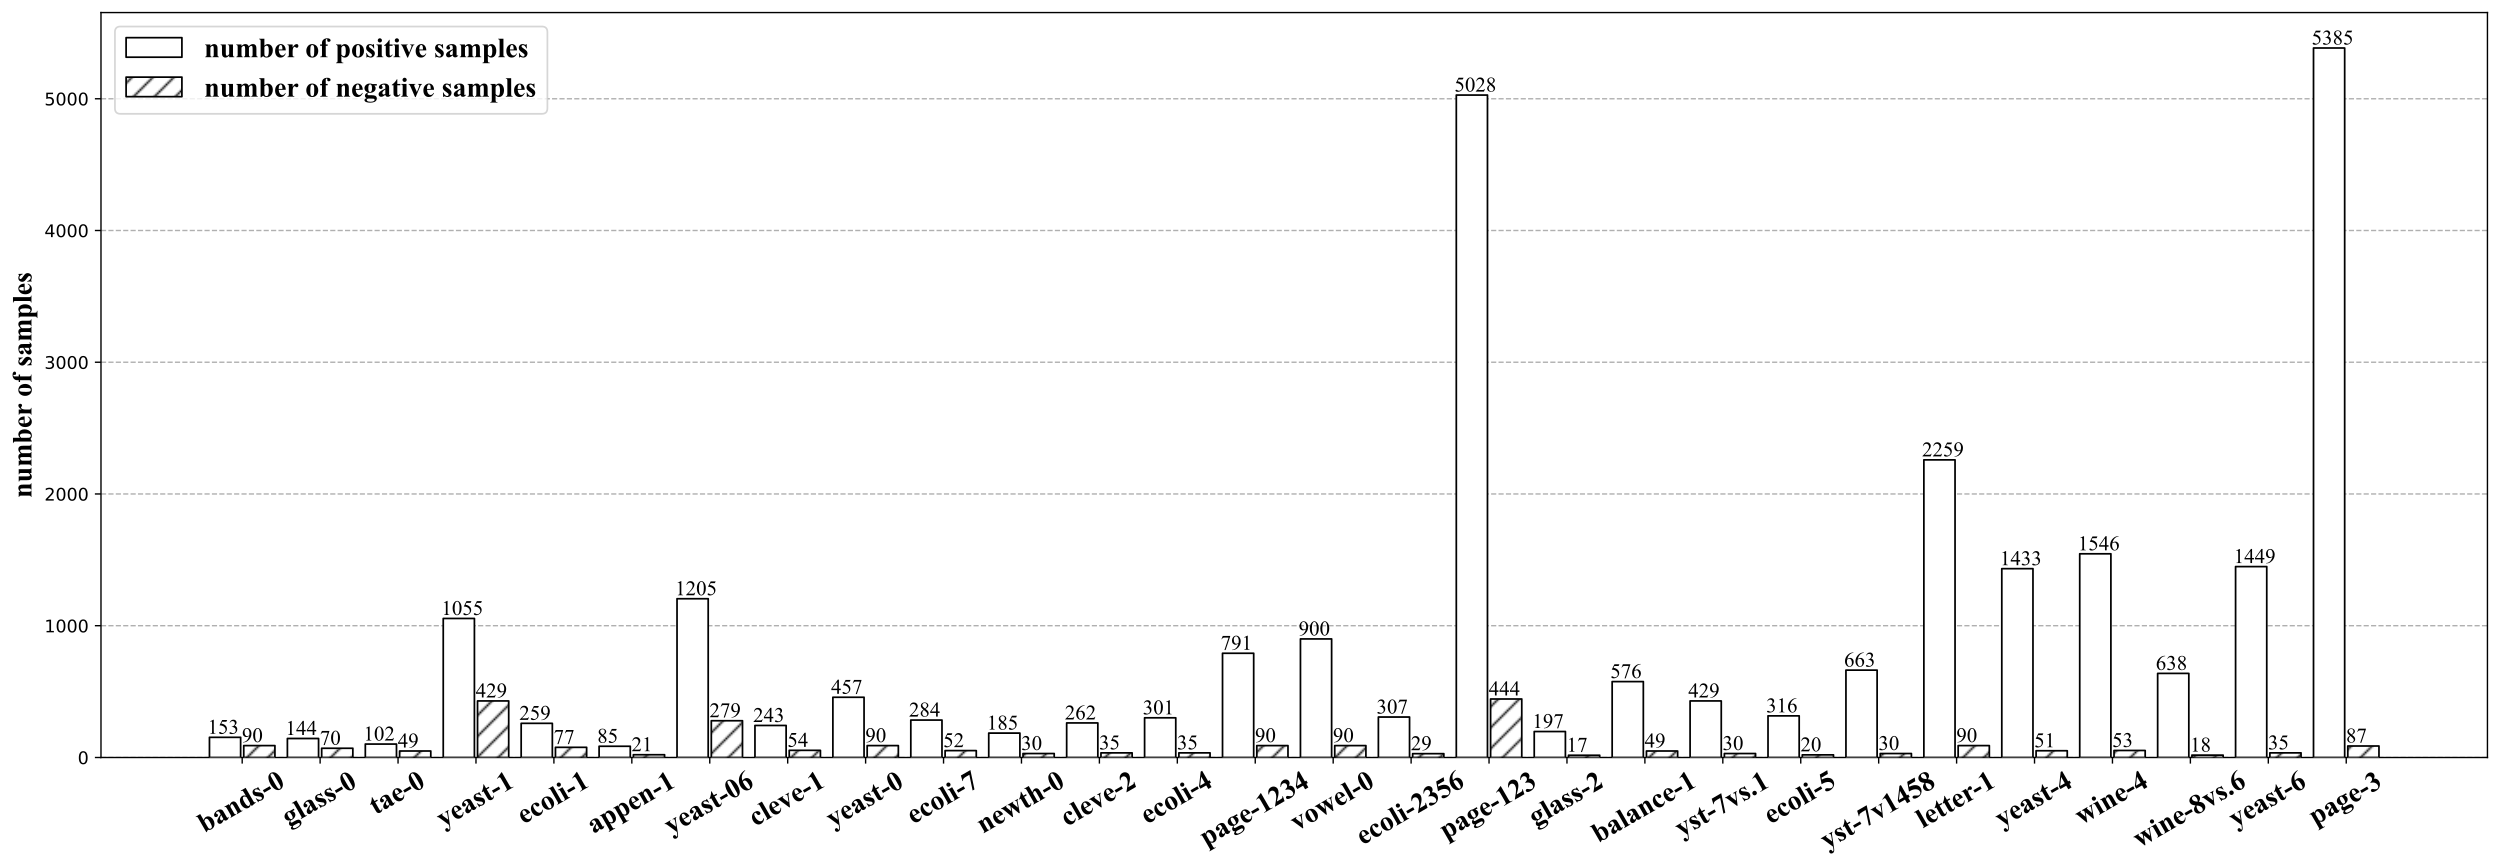 <?xml version="1.0" encoding="utf-8" standalone="no"?>
<!DOCTYPE svg PUBLIC "-//W3C//DTD SVG 1.1//EN"
  "http://www.w3.org/Graphics/SVG/1.1/DTD/svg11.dtd">
<!-- Created with matplotlib (https://matplotlib.org/) -->
<svg height="497.343pt" version="1.1" viewBox="0 0 1433.537 497.343" width="1433.537pt" xmlns="http://www.w3.org/2000/svg" xmlns:xlink="http://www.w3.org/1999/xlink">
 <defs>
  <style type="text/css">*{stroke-linecap:butt;stroke-linejoin:round;}</style>
 </defs>
 <g id="figure_1">
  <g id="patch_1">
   <path d="M 0 497.343 
L 1433.537 497.343 
L 1433.537 -0 
L 0 -0 
z
" style="fill:#ffffff;"/>
  </g>
  <g id="axes_1">
   <g id="patch_2">
    <path d="M 57.907 434.348 
L 1426.338 434.348 
L 1426.338 7.2 
L 57.907 7.2 
z
" style="fill:#ffffff;"/>
   </g>
   <g id="matplotlib.axis_1">
    <g id="xtick_1">
     <g id="line2d_1">
      <defs>
       <path d="M 0 0 
L 0 3.5 
" id="mce3dee3b7f" style="stroke:#000000;stroke-width:0.8;"/>
      </defs>
      <g>
       <use style="stroke:#000000;stroke-width:0.8;" x="138.877" xlink:href="#mce3dee3b7f" y="434.348"/>
      </g>
     </g>
     <g id="text_1">
      <!-- bands-0 -->
      <g transform="translate(117.18 477.647)rotate(-30)scale(0.16 -0.16)">
       <defs>
        <path d="M 21.047 66.219 
L 21.047 41.062 
Q 26.812 47.016 33.641 47.016 
Q 38.328 47.016 42.469 44.25 
Q 46.625 41.5 48.969 36.422 
Q 51.312 31.344 51.312 24.703 
Q 51.312 17.234 48.328 11.125 
Q 45.359 5.031 40.375 1.828 
Q 35.406 -1.375 29 -1.375 
Q 25.297 -1.375 22.406 -0.188 
Q 19.531 0.984 16.75 3.609 
L 9.188 -1.312 
L 7.516 -1.312 
L 7.516 56.734 
Q 7.516 60.688 7.172 61.625 
Q 6.688 62.984 5.641 63.641 
Q 4.594 64.312 2.094 64.406 
L 2.094 66.219 
z
M 21.047 36.719 
L 21.047 16.406 
Q 21.047 10.203 21.344 8.5 
Q 21.828 5.609 23.672 3.828 
Q 25.531 2.047 28.422 2.047 
Q 30.906 2.047 32.688 3.469 
Q 34.469 4.891 35.656 9.078 
Q 36.859 13.281 36.859 24.219 
Q 36.859 34.719 34.234 38.625 
Q 32.328 41.453 29.109 41.453 
Q 24.906 41.453 21.047 36.719 
z
" id="TimesNewRomanPS-BoldMT-98"/>
        <path d="M 28.562 6.734 
Q 20.219 -0.641 13.578 -0.641 
Q 9.672 -0.641 7.078 1.922 
Q 4.5 4.5 4.5 8.344 
Q 4.5 13.578 8.984 17.75 
Q 13.484 21.922 28.562 28.859 
L 28.562 33.453 
Q 28.562 38.625 28 39.969 
Q 27.438 41.312 25.875 42.312 
Q 24.312 43.312 22.359 43.312 
Q 19.188 43.312 17.141 41.891 
Q 15.875 41.016 15.875 39.844 
Q 15.875 38.812 17.234 37.312 
Q 19.094 35.203 19.094 33.25 
Q 19.094 30.859 17.312 29.172 
Q 15.531 27.484 12.641 27.484 
Q 9.578 27.484 7.5 29.344 
Q 5.422 31.203 5.422 33.688 
Q 5.422 37.203 8.203 40.406 
Q 10.984 43.609 15.969 45.312 
Q 20.953 47.016 26.312 47.016 
Q 32.812 47.016 36.594 44.25 
Q 40.375 41.5 41.5 38.281 
Q 42.188 36.234 42.188 28.859 
L 42.188 11.141 
Q 42.188 8.016 42.422 7.203 
Q 42.672 6.391 43.156 6 
Q 43.656 5.609 44.281 5.609 
Q 45.562 5.609 46.875 7.422 
L 48.344 6.25 
Q 45.906 2.641 43.281 1 
Q 40.672 -0.641 37.359 -0.641 
Q 33.453 -0.641 31.25 1.188 
Q 29.047 3.031 28.562 6.734 
z
M 28.562 10.297 
L 28.562 25.594 
Q 22.656 22.125 19.781 18.172 
Q 17.875 15.531 17.875 12.844 
Q 17.875 10.594 19.484 8.891 
Q 20.703 7.562 22.906 7.562 
Q 25.344 7.562 28.562 10.297 
z
" id="TimesNewRomanPS-BoldMT-97"/>
        <path d="M 22.016 45.656 
L 22.016 39.75 
Q 25.531 43.562 28.75 45.281 
Q 31.984 47.016 35.688 47.016 
Q 40.141 47.016 43.062 44.547 
Q 46 42.094 46.969 38.422 
Q 47.75 35.641 47.75 27.734 
L 47.75 9.969 
Q 47.75 4.688 48.703 3.391 
Q 49.656 2.094 52.688 1.766 
L 52.688 0 
L 29.594 0 
L 29.594 1.766 
Q 32.172 2.094 33.297 3.906 
Q 34.078 5.125 34.078 9.969 
L 34.078 30.281 
Q 34.078 35.891 33.641 37.344 
Q 33.203 38.812 32.156 39.625 
Q 31.109 40.438 29.828 40.438 
Q 25.641 40.438 22.016 34.422 
L 22.016 9.969 
Q 22.016 4.828 22.969 3.453 
Q 23.922 2.094 26.516 1.766 
L 26.516 0 
L 3.422 0 
L 3.422 1.766 
Q 6.297 2.047 7.516 3.609 
Q 8.344 4.688 8.344 9.969 
L 8.344 35.75 
Q 8.344 40.922 7.391 42.188 
Q 6.453 43.453 3.422 43.844 
L 3.422 45.656 
z
" id="TimesNewRomanPS-BoldMT-110"/>
        <path d="M 47.75 66.219 
L 47.75 13.672 
Q 47.75 8.344 48.047 7.375 
Q 48.438 5.766 49.531 4.984 
Q 50.641 4.203 53.375 4 
L 53.375 2.391 
L 34.078 -1.375 
L 34.078 5.859 
Q 30.609 1.656 27.906 0.141 
Q 25.203 -1.375 21.781 -1.375 
Q 13.031 -1.375 7.953 6.453 
Q 3.859 12.797 3.859 22.016 
Q 3.859 29.391 6.391 35.219 
Q 8.938 41.062 13.359 44.031 
Q 17.781 47.016 22.859 47.016 
Q 26.125 47.016 28.656 45.75 
Q 31.203 44.484 34.078 41.312 
L 34.078 55.078 
Q 34.078 60.297 33.641 61.375 
Q 33.062 62.797 31.891 63.469 
Q 30.719 64.156 27.484 64.156 
L 27.484 66.219 
z
M 34.078 35.25 
Q 30.469 42.188 25.25 42.188 
Q 23.438 42.188 22.266 41.219 
Q 20.453 39.703 19.312 35.891 
Q 18.172 32.078 18.172 24.219 
Q 18.172 15.578 19.438 11.422 
Q 20.703 7.281 22.906 5.422 
Q 24.031 4.5 25.984 4.5 
Q 30.281 4.5 34.078 11.234 
z
" id="TimesNewRomanPS-BoldMT-100"/>
        <path d="M 32.234 46.922 
L 32.953 31.344 
L 31.297 31.344 
Q 28.328 38.281 25.125 40.812 
Q 21.922 43.359 18.75 43.359 
Q 16.75 43.359 15.328 42.016 
Q 13.922 40.672 13.922 38.922 
Q 13.922 37.594 14.891 36.375 
Q 16.453 34.375 23.625 29.516 
Q 30.812 24.656 33.078 21.266 
Q 35.359 17.875 35.359 13.672 
Q 35.359 9.859 33.453 6.203 
Q 31.547 2.547 28.078 0.578 
Q 24.609 -1.375 20.406 -1.375 
Q 17.141 -1.375 11.672 0.688 
Q 10.203 1.219 9.672 1.219 
Q 8.062 1.219 6.984 -1.219 
L 5.375 -1.219 
L 4.594 15.188 
L 6.25 15.188 
Q 8.453 8.734 12.281 5.516 
Q 16.109 2.297 19.531 2.297 
Q 21.875 2.297 23.359 3.734 
Q 24.859 5.172 24.859 7.234 
Q 24.859 9.578 23.391 11.281 
Q 21.922 12.984 16.844 16.453 
Q 9.375 21.625 7.172 24.359 
Q 3.953 28.375 3.953 33.203 
Q 3.953 38.484 7.594 42.75 
Q 11.234 47.016 18.109 47.016 
Q 21.828 47.016 25.297 45.219 
Q 26.609 44.484 27.438 44.484 
Q 28.328 44.484 28.859 44.844 
Q 29.391 45.219 30.562 46.922 
z
" id="TimesNewRomanPS-BoldMT-115"/>
        <path d="M 30.906 17.922 
L 2.438 17.922 
L 2.438 28.031 
L 30.906 28.031 
z
" id="TimesNewRomanPS-BoldMT-45"/>
        <path d="M 46.344 33.109 
Q 46.344 23.188 43.562 14.594 
Q 41.891 9.328 39.078 5.953 
Q 36.281 2.594 32.719 0.609 
Q 29.156 -1.375 24.953 -1.375 
Q 20.172 -1.375 16.312 1.062 
Q 12.453 3.516 9.469 8.062 
Q 7.328 11.375 5.719 16.891 
Q 3.609 24.359 3.609 32.328 
Q 3.609 43.109 6.641 52.156 
Q 9.125 59.625 14.203 63.594 
Q 19.281 67.578 24.953 67.578 
Q 30.719 67.578 35.719 63.641 
Q 40.719 59.719 43.062 53.078 
Q 46.344 43.953 46.344 33.109 
z
M 31.297 33.203 
Q 31.297 50.594 31.109 53.469 
Q 30.609 60.25 28.766 62.641 
Q 27.547 64.203 24.812 64.203 
Q 22.703 64.203 21.484 63.031 
Q 19.672 61.328 19.031 57 
Q 18.406 52.688 18.406 26.859 
Q 18.406 12.797 19.391 8.016 
Q 20.125 4.547 21.484 3.375 
Q 22.859 2.203 25.094 2.203 
Q 27.547 2.203 28.766 3.766 
Q 30.812 6.5 31.109 12.203 
z
" id="TimesNewRomanPS-BoldMT-48"/>
       </defs>
       <use xlink:href="#TimesNewRomanPS-BoldMT-98"/>
       <use x="55.615" xlink:href="#TimesNewRomanPS-BoldMT-97"/>
       <use x="105.615" xlink:href="#TimesNewRomanPS-BoldMT-110"/>
       <use x="161.23" xlink:href="#TimesNewRomanPS-BoldMT-100"/>
       <use x="216.846" xlink:href="#TimesNewRomanPS-BoldMT-115"/>
       <use x="255.762" xlink:href="#TimesNewRomanPS-BoldMT-45"/>
       <use x="289.062" xlink:href="#TimesNewRomanPS-BoldMT-48"/>
      </g>
     </g>
    </g>
    <g id="xtick_2">
     <g id="line2d_2">
      <g>
       <use style="stroke:#000000;stroke-width:0.8;" x="183.561" xlink:href="#mce3dee3b7f" y="434.348"/>
      </g>
     </g>
     <g id="text_2">
      <!-- glass-0 -->
      <g transform="translate(165.384 473.825)rotate(-30)scale(0.16 -0.16)">
       <defs>
        <path d="M 32.672 45.125 
L 48.047 45.125 
L 48.047 39.75 
L 39.312 39.75 
Q 41.703 37.359 42.625 35.406 
Q 43.797 32.766 43.797 29.891 
Q 43.797 25 41.078 21.406 
Q 38.375 17.828 33.703 15.797 
Q 29.047 13.766 25.438 13.766 
Q 25.141 13.766 19.578 14.016 
Q 17.391 14.016 15.891 12.578 
Q 14.406 11.141 14.406 9.125 
Q 14.406 7.375 15.75 6.25 
Q 17.094 5.125 20.125 5.125 
L 28.562 5.219 
Q 38.812 5.219 42.672 2.984 
Q 48.188 -0.141 48.188 -6.641 
Q 48.188 -10.797 45.641 -14.188 
Q 43.109 -17.578 38.969 -19.188 
Q 32.672 -21.578 24.469 -21.578 
Q 18.312 -21.578 13.234 -20.375 
Q 8.156 -19.188 5.953 -17.062 
Q 3.766 -14.938 3.766 -12.594 
Q 3.766 -10.359 5.438 -8.562 
Q 7.125 -6.781 11.719 -5.562 
Q 5.375 -2.438 5.375 3.125 
Q 5.375 6.5 7.953 9.672 
Q 10.547 12.844 16.156 15.188 
Q 9.625 17.578 6.688 21.484 
Q 3.766 25.391 3.766 30.516 
Q 3.766 37.203 9.234 42.109 
Q 14.703 47.016 23.297 47.016 
Q 27.828 47.016 32.672 45.125 
z
M 24.219 44 
Q 21.391 44 19.438 41.141 
Q 17.484 38.281 17.484 29.297 
Q 17.484 22.016 19.406 19.312 
Q 21.344 16.609 23.969 16.609 
Q 26.906 16.609 28.859 19.281 
Q 30.812 21.969 30.812 29.734 
Q 30.812 38.484 28.609 41.656 
Q 27.047 44 24.219 44 
z
M 21.344 -6.734 
Q 16.359 -6.734 14.75 -7.562 
Q 11.969 -9.078 11.969 -11.672 
Q 11.969 -14.156 14.844 -16.188 
Q 17.719 -18.219 25.688 -18.219 
Q 32.469 -18.219 36.344 -16.406 
Q 40.234 -14.594 40.234 -11.328 
Q 40.234 -10.109 39.5 -9.281 
Q 38.188 -7.812 35.516 -7.266 
Q 32.859 -6.734 21.344 -6.734 
z
" id="TimesNewRomanPS-BoldMT-103"/>
        <path d="M 21.234 66.219 
L 21.234 9.469 
Q 21.234 4.641 22.359 3.297 
Q 23.484 1.953 26.766 1.766 
L 26.766 0 
L 2.094 0 
L 2.094 1.766 
Q 5.125 1.859 6.594 3.516 
Q 7.562 4.641 7.562 9.469 
L 7.562 56.734 
Q 7.562 61.531 6.438 62.859 
Q 5.328 64.203 2.094 64.406 
L 2.094 66.219 
z
" id="TimesNewRomanPS-BoldMT-108"/>
       </defs>
       <use xlink:href="#TimesNewRomanPS-BoldMT-103"/>
       <use x="50" xlink:href="#TimesNewRomanPS-BoldMT-108"/>
       <use x="77.783" xlink:href="#TimesNewRomanPS-BoldMT-97"/>
       <use x="127.783" xlink:href="#TimesNewRomanPS-BoldMT-115"/>
       <use x="166.699" xlink:href="#TimesNewRomanPS-BoldMT-115"/>
       <use x="205.615" xlink:href="#TimesNewRomanPS-BoldMT-45"/>
       <use x="238.916" xlink:href="#TimesNewRomanPS-BoldMT-48"/>
      </g>
     </g>
    </g>
    <g id="xtick_3">
     <g id="line2d_3">
      <g>
       <use style="stroke:#000000;stroke-width:0.8;" x="228.246" xlink:href="#mce3dee3b7f" y="434.348"/>
      </g>
     </g>
     <g id="text_3">
      <!-- tae-0 -->
      <g transform="translate(215.422 467.402)rotate(-30)scale(0.16 -0.16)">
       <defs>
        <path d="M 21.484 62.359 
L 21.484 45.656 
L 32.328 45.656 
L 32.328 40.828 
L 21.484 40.828 
L 21.484 12.641 
Q 21.484 8.688 21.844 7.531 
Q 22.219 6.391 23.141 5.688 
Q 24.078 4.984 24.859 4.984 
Q 28.031 4.984 30.859 9.812 
L 32.328 8.734 
Q 28.375 -0.641 19.484 -0.641 
Q 15.141 -0.641 12.125 1.781 
Q 9.125 4.203 8.297 7.172 
Q 7.812 8.844 7.812 16.156 
L 7.812 40.828 
L 1.859 40.828 
L 1.859 42.531 
Q 8.016 46.875 12.328 51.656 
Q 16.656 56.453 19.875 62.359 
z
" id="TimesNewRomanPS-BoldMT-116"/>
        <path d="M 42.047 24.469 
L 17 24.469 
Q 17.438 15.375 21.828 10.109 
Q 25.203 6.062 29.938 6.062 
Q 32.859 6.062 35.25 7.688 
Q 37.641 9.328 40.375 13.578 
L 42.047 12.5 
Q 38.328 4.938 33.828 1.781 
Q 29.344 -1.375 23.438 -1.375 
Q 13.281 -1.375 8.062 6.453 
Q 3.859 12.75 3.859 22.078 
Q 3.859 33.5 10.031 40.25 
Q 16.219 47.016 24.516 47.016 
Q 31.453 47.016 36.547 41.328 
Q 41.656 35.641 42.047 24.469 
z
M 30.031 27.734 
Q 30.031 35.594 29.172 38.516 
Q 28.328 41.453 26.516 42.969 
Q 25.484 43.844 23.781 43.844 
Q 21.234 43.844 19.625 41.359 
Q 16.75 37.016 16.75 29.438 
L 16.75 27.734 
z
" id="TimesNewRomanPS-BoldMT-101"/>
       </defs>
       <use xlink:href="#TimesNewRomanPS-BoldMT-116"/>
       <use x="33.301" xlink:href="#TimesNewRomanPS-BoldMT-97"/>
       <use x="83.301" xlink:href="#TimesNewRomanPS-BoldMT-101"/>
       <use x="127.686" xlink:href="#TimesNewRomanPS-BoldMT-45"/>
       <use x="160.986" xlink:href="#TimesNewRomanPS-BoldMT-48"/>
      </g>
     </g>
    </g>
    <g id="xtick_4">
     <g id="line2d_4">
      <g>
       <use style="stroke:#000000;stroke-width:0.8;" x="272.931" xlink:href="#mce3dee3b7f" y="434.348"/>
      </g>
     </g>
     <g id="text_4">
      <!-- yeast-1 -->
      <g transform="translate(253.993 474.704)rotate(-30)scale(0.16 -0.16)">
       <defs>
        <path d="M 24.312 -1.859 
L 9.578 31.984 
Q 6.25 39.656 4.656 41.406 
Q 3.078 43.172 0.828 43.844 
L 0.828 45.656 
L 25.094 45.656 
L 25.094 43.844 
Q 22.703 43.75 21.719 42.922 
Q 20.75 42.094 20.75 40.922 
Q 20.75 39.062 23.188 33.594 
L 31 15.719 
L 36.328 29.547 
Q 39.203 36.922 39.203 39.797 
Q 39.203 41.609 38 42.672 
Q 36.812 43.75 33.797 43.844 
L 33.797 45.656 
L 49.078 45.656 
L 49.078 43.844 
Q 46.828 43.609 45.406 42.109 
Q 44 40.625 40.672 31.984 
L 27.641 -1.859 
Q 22.703 -14.547 20.312 -17.484 
Q 16.938 -21.578 11.859 -21.578 
Q 7.812 -21.578 5.297 -19.25 
Q 2.781 -16.938 2.781 -13.672 
Q 2.781 -10.844 4.516 -8.984 
Q 6.25 -7.125 8.797 -7.125 
Q 11.234 -7.125 12.719 -8.688 
Q 14.203 -10.25 14.266 -13.531 
Q 14.312 -15.375 14.703 -15.922 
Q 15.094 -16.453 15.828 -16.453 
Q 17 -16.453 18.312 -15.047 
Q 20.266 -12.984 22.906 -5.672 
z
" id="TimesNewRomanPS-BoldMT-121"/>
        <path d="M 32.562 67.578 
L 32.562 13.422 
Q 32.562 7.328 33.094 5.641 
Q 33.641 3.953 35.344 2.875 
Q 37.062 1.812 40.828 1.812 
L 42.328 1.812 
L 42.328 0 
L 7.469 0 
L 7.469 1.812 
L 9.234 1.812 
Q 13.484 1.812 15.281 2.781 
Q 17.094 3.766 17.719 5.469 
Q 18.359 7.172 18.359 13.422 
L 18.359 47.75 
Q 18.359 52.344 17.922 53.484 
Q 17.484 54.641 16.281 55.438 
Q 15.094 56.25 13.531 56.25 
Q 11.031 56.25 7.469 54.688 
L 6.594 56.453 
L 30.953 67.578 
z
" id="TimesNewRomanPS-BoldMT-49"/>
       </defs>
       <use xlink:href="#TimesNewRomanPS-BoldMT-121"/>
       <use x="50" xlink:href="#TimesNewRomanPS-BoldMT-101"/>
       <use x="94.385" xlink:href="#TimesNewRomanPS-BoldMT-97"/>
       <use x="144.385" xlink:href="#TimesNewRomanPS-BoldMT-115"/>
       <use x="183.301" xlink:href="#TimesNewRomanPS-BoldMT-116"/>
       <use x="216.602" xlink:href="#TimesNewRomanPS-BoldMT-45"/>
       <use x="249.902" xlink:href="#TimesNewRomanPS-BoldMT-49"/>
      </g>
     </g>
    </g>
    <g id="xtick_5">
     <g id="line2d_5">
      <g>
       <use style="stroke:#000000;stroke-width:0.8;" x="317.616" xlink:href="#mce3dee3b7f" y="434.348"/>
      </g>
     </g>
     <g id="text_5">
      <!-- ecoli-1 -->
      <g transform="translate(300.174 472.735)rotate(-30)scale(0.16 -0.16)">
       <defs>
        <path d="M 40.625 11.766 
L 42.141 10.594 
Q 38.922 4.547 34.109 1.578 
Q 29.297 -1.375 23.875 -1.375 
Q 14.75 -1.375 9.281 5.516 
Q 3.812 12.406 3.812 22.078 
Q 3.812 31.391 8.797 38.484 
Q 14.797 47.016 25.344 47.016 
Q 32.422 47.016 36.594 43.453 
Q 40.766 39.891 40.766 35.5 
Q 40.766 32.719 39.078 31.047 
Q 37.406 29.391 34.672 29.391 
Q 31.781 29.391 29.906 31.297 
Q 28.031 33.203 27.594 38.094 
Q 27.297 41.156 26.172 42.391 
Q 25.047 43.609 23.531 43.609 
Q 21.188 43.609 19.531 41.109 
Q 17 37.359 17 29.594 
Q 17 23.141 19.047 17.25 
Q 21.094 11.375 24.656 8.5 
Q 27.344 6.391 31 6.391 
Q 33.406 6.391 35.547 7.516 
Q 37.703 8.641 40.625 11.766 
z
" id="TimesNewRomanPS-BoldMT-99"/>
        <path d="M 24.906 47.016 
Q 30.859 47.016 35.984 43.938 
Q 41.109 40.875 43.766 35.203 
Q 46.438 29.547 46.438 22.797 
Q 46.438 13.094 41.5 6.547 
Q 35.547 -1.375 25.047 -1.375 
Q 14.75 -1.375 9.172 5.859 
Q 3.609 13.094 3.609 22.609 
Q 3.609 32.422 9.297 39.719 
Q 14.984 47.016 24.906 47.016 
z
M 25.094 43.562 
Q 22.609 43.562 20.828 41.672 
Q 19.047 39.797 18.484 34.25 
Q 17.922 28.719 17.922 18.844 
Q 17.922 13.625 18.609 9.078 
Q 19.141 5.609 20.891 3.797 
Q 22.656 2 24.906 2 
Q 27.094 2 28.562 3.219 
Q 30.469 4.891 31.109 7.859 
Q 32.078 12.5 32.078 26.609 
Q 32.078 34.906 31.141 38 
Q 30.219 41.109 28.422 42.531 
Q 27.156 43.562 25.094 43.562 
z
" id="TimesNewRomanPS-BoldMT-111"/>
        <path d="M 14.359 67.781 
Q 17.531 67.781 19.719 65.547 
Q 21.922 63.328 21.922 60.203 
Q 21.922 57.078 19.703 54.875 
Q 17.484 52.688 14.359 52.688 
Q 11.234 52.688 9.031 54.875 
Q 6.844 57.078 6.844 60.203 
Q 6.844 63.328 9.031 65.547 
Q 11.234 67.781 14.359 67.781 
z
M 21.188 45.656 
L 21.188 9.469 
Q 21.188 4.641 22.312 3.297 
Q 23.438 1.953 26.703 1.766 
L 26.703 0 
L 2.047 0 
L 2.047 1.766 
Q 5.078 1.859 6.547 3.516 
Q 7.516 4.641 7.516 9.469 
L 7.516 36.141 
Q 7.516 40.969 6.391 42.312 
Q 5.281 43.656 2.047 43.844 
L 2.047 45.656 
z
" id="TimesNewRomanPS-BoldMT-105"/>
       </defs>
       <use xlink:href="#TimesNewRomanPS-BoldMT-101"/>
       <use x="44.385" xlink:href="#TimesNewRomanPS-BoldMT-99"/>
       <use x="88.77" xlink:href="#TimesNewRomanPS-BoldMT-111"/>
       <use x="138.77" xlink:href="#TimesNewRomanPS-BoldMT-108"/>
       <use x="166.553" xlink:href="#TimesNewRomanPS-BoldMT-105"/>
       <use x="194.336" xlink:href="#TimesNewRomanPS-BoldMT-45"/>
       <use x="227.637" xlink:href="#TimesNewRomanPS-BoldMT-49"/>
      </g>
     </g>
    </g>
    <g id="xtick_6">
     <g id="line2d_6">
      <g>
       <use style="stroke:#000000;stroke-width:0.8;" x="362.301" xlink:href="#mce3dee3b7f" y="434.348"/>
      </g>
     </g>
     <g id="text_6">
      <!-- appen-1 -->
      <g transform="translate(340.28 478.273)rotate(-30)scale(0.16 -0.16)">
       <defs>
        <path d="M 21.047 4.641 
L 21.047 -12.359 
Q 21.047 -15.875 21.609 -17.141 
Q 22.172 -18.406 23.344 -18.984 
Q 24.516 -19.578 27.938 -19.578 
L 27.938 -21.391 
L 1.906 -21.391 
L 1.906 -19.578 
Q 4.938 -19.484 6.391 -17.875 
Q 7.375 -16.75 7.375 -12.062 
L 7.375 36.141 
Q 7.375 40.969 6.25 42.312 
Q 5.125 43.656 1.906 43.844 
L 1.906 45.656 
L 21.047 45.656 
L 21.047 39.656 
Q 23.438 43.172 25.922 44.734 
Q 29.5 47.016 33.688 47.016 
Q 38.719 47.016 42.844 43.844 
Q 46.969 40.672 49.109 35.078 
Q 51.266 29.5 51.266 23.047 
Q 51.266 16.109 49.047 10.375 
Q 46.828 4.641 42.594 1.625 
Q 38.375 -1.375 33.203 -1.375 
Q 29.438 -1.375 26.172 0.297 
Q 23.734 1.562 21.047 4.641 
z
M 21.047 9.578 
Q 25.25 3.609 30.031 3.609 
Q 32.672 3.609 34.375 6.391 
Q 36.922 10.5 36.922 22.016 
Q 36.922 33.844 34.125 38.188 
Q 32.281 41.062 29.156 41.062 
Q 24.219 41.062 21.047 33.938 
z
" id="TimesNewRomanPS-BoldMT-112"/>
       </defs>
       <use xlink:href="#TimesNewRomanPS-BoldMT-97"/>
       <use x="50" xlink:href="#TimesNewRomanPS-BoldMT-112"/>
       <use x="105.615" xlink:href="#TimesNewRomanPS-BoldMT-112"/>
       <use x="161.23" xlink:href="#TimesNewRomanPS-BoldMT-101"/>
       <use x="205.615" xlink:href="#TimesNewRomanPS-BoldMT-110"/>
       <use x="261.23" xlink:href="#TimesNewRomanPS-BoldMT-45"/>
       <use x="294.531" xlink:href="#TimesNewRomanPS-BoldMT-49"/>
      </g>
     </g>
    </g>
    <g id="xtick_7">
     <g id="line2d_7">
      <g>
       <use style="stroke:#000000;stroke-width:0.8;" x="406.986" xlink:href="#mce3dee3b7f" y="434.348"/>
      </g>
     </g>
     <g id="text_7">
      <!-- yeast-06 -->
      <g transform="translate(384.584 478.704)rotate(-30)scale(0.16 -0.16)">
       <defs>
        <path d="M 46.969 67.578 
L 46.969 66.219 
Q 38.141 63.969 32.781 60.422 
Q 27.438 56.891 24.328 51.828 
Q 21.234 46.781 19.531 39.312 
Q 21.688 40.766 23.094 41.219 
Q 26.266 42.188 29.5 42.188 
Q 36.922 42.188 41.875 36.781 
Q 46.828 31.391 46.828 22.078 
Q 46.828 15.531 44.141 10.062 
Q 41.453 4.594 36.516 1.609 
Q 31.594 -1.375 25.984 -1.375 
Q 19.875 -1.375 14.688 1.969 
Q 9.516 5.328 6.609 11.766 
Q 3.719 18.219 3.719 25.781 
Q 3.719 36.922 9.062 46.516 
Q 14.406 56.109 24.234 61.797 
Q 34.078 67.484 46.969 67.578 
z
M 18.891 35.359 
Q 18.5 28.609 18.5 25.484 
Q 18.5 18.75 19.797 12.453 
Q 21.094 6.156 23.344 3.609 
Q 24.953 1.812 27.156 1.812 
Q 29.391 1.812 31.141 4.422 
Q 32.906 7.031 32.906 15.047 
Q 32.906 28.516 29.641 33.641 
Q 27.547 36.969 23.969 36.969 
Q 22.016 36.969 18.891 35.359 
z
" id="TimesNewRomanPS-BoldMT-54"/>
       </defs>
       <use xlink:href="#TimesNewRomanPS-BoldMT-121"/>
       <use x="50" xlink:href="#TimesNewRomanPS-BoldMT-101"/>
       <use x="94.385" xlink:href="#TimesNewRomanPS-BoldMT-97"/>
       <use x="144.385" xlink:href="#TimesNewRomanPS-BoldMT-115"/>
       <use x="183.301" xlink:href="#TimesNewRomanPS-BoldMT-116"/>
       <use x="216.602" xlink:href="#TimesNewRomanPS-BoldMT-45"/>
       <use x="249.902" xlink:href="#TimesNewRomanPS-BoldMT-48"/>
       <use x="299.902" xlink:href="#TimesNewRomanPS-BoldMT-54"/>
      </g>
     </g>
    </g>
    <g id="xtick_8">
     <g id="line2d_8">
      <g>
       <use style="stroke:#000000;stroke-width:0.8;" x="451.671" xlink:href="#mce3dee3b7f" y="434.348"/>
      </g>
     </g>
     <g id="text_8">
      <!-- cleve-1 -->
      <g transform="translate(433.078 474.063)rotate(-30)scale(0.16 -0.16)">
       <defs>
        <path d="M 23.969 -1.375 
L 8.594 34.031 
Q 5.812 40.438 4.25 42.141 
Q 3.125 43.406 0.922 43.844 
L 0.922 45.656 
L 25.203 45.656 
L 25.203 43.844 
Q 22.906 43.844 22.078 43.016 
Q 20.906 41.938 20.906 40.484 
Q 20.906 38.672 23.047 33.688 
L 30.562 16.547 
L 36.578 31.344 
Q 39.156 37.703 39.156 40.328 
Q 39.156 41.844 38.062 42.797 
Q 36.969 43.75 34.188 43.844 
L 34.188 45.656 
L 49.125 45.656 
L 49.125 43.844 
Q 46.969 43.562 45.594 42.234 
Q 44.234 40.922 41.5 34.469 
L 26.266 -1.375 
z
" id="TimesNewRomanPS-BoldMT-118"/>
       </defs>
       <use xlink:href="#TimesNewRomanPS-BoldMT-99"/>
       <use x="44.385" xlink:href="#TimesNewRomanPS-BoldMT-108"/>
       <use x="72.168" xlink:href="#TimesNewRomanPS-BoldMT-101"/>
       <use x="116.553" xlink:href="#TimesNewRomanPS-BoldMT-118"/>
       <use x="166.553" xlink:href="#TimesNewRomanPS-BoldMT-101"/>
       <use x="210.938" xlink:href="#TimesNewRomanPS-BoldMT-45"/>
       <use x="244.238" xlink:href="#TimesNewRomanPS-BoldMT-49"/>
      </g>
     </g>
    </g>
    <g id="xtick_9">
     <g id="line2d_9">
      <g>
       <use style="stroke:#000000;stroke-width:0.8;" x="496.356" xlink:href="#mce3dee3b7f" y="434.348"/>
      </g>
     </g>
     <g id="text_9">
      <!-- yeast-0 -->
      <g transform="translate(477.418 474.704)rotate(-30)scale(0.16 -0.16)">
       <use xlink:href="#TimesNewRomanPS-BoldMT-121"/>
       <use x="50" xlink:href="#TimesNewRomanPS-BoldMT-101"/>
       <use x="94.385" xlink:href="#TimesNewRomanPS-BoldMT-97"/>
       <use x="144.385" xlink:href="#TimesNewRomanPS-BoldMT-115"/>
       <use x="183.301" xlink:href="#TimesNewRomanPS-BoldMT-116"/>
       <use x="216.602" xlink:href="#TimesNewRomanPS-BoldMT-45"/>
       <use x="249.902" xlink:href="#TimesNewRomanPS-BoldMT-48"/>
      </g>
     </g>
    </g>
    <g id="xtick_10">
     <g id="line2d_10">
      <g>
       <use style="stroke:#000000;stroke-width:0.8;" x="541.041" xlink:href="#mce3dee3b7f" y="434.348"/>
      </g>
     </g>
     <g id="text_10">
      <!-- ecoli-7 -->
      <g transform="translate(523.598 472.735)rotate(-30)scale(0.16 -0.16)">
       <defs>
        <path d="M 17.719 -1.375 
L 35.75 53.266 
L 22.016 53.266 
Q 13.969 53.266 9.906 51.172 
Q 7.078 49.703 5.219 45.656 
L 3.375 45.656 
L 8.156 66.219 
L 47.609 66.219 
L 25.391 -1.375 
z
" id="TimesNewRomanPS-BoldMT-55"/>
       </defs>
       <use xlink:href="#TimesNewRomanPS-BoldMT-101"/>
       <use x="44.385" xlink:href="#TimesNewRomanPS-BoldMT-99"/>
       <use x="88.77" xlink:href="#TimesNewRomanPS-BoldMT-111"/>
       <use x="138.77" xlink:href="#TimesNewRomanPS-BoldMT-108"/>
       <use x="166.553" xlink:href="#TimesNewRomanPS-BoldMT-105"/>
       <use x="194.336" xlink:href="#TimesNewRomanPS-BoldMT-45"/>
       <use x="227.637" xlink:href="#TimesNewRomanPS-BoldMT-55"/>
      </g>
     </g>
    </g>
    <g id="xtick_11">
     <g id="line2d_11">
      <g>
       <use style="stroke:#000000;stroke-width:0.8;" x="585.725" xlink:href="#mce3dee3b7f" y="434.348"/>
      </g>
     </g>
     <g id="text_11">
      <!-- newth-0 -->
      <g transform="translate(563.656 478.077)rotate(-30)scale(0.16 -0.16)">
       <defs>
        <path d="M 48.641 -1.375 
L 36.141 32.125 
L 23.875 -1.375 
L 21.344 -1.375 
L 9.188 31.734 
Q 6.453 39.312 4.547 41.609 
Q 3.328 43.172 0.828 43.844 
L 0.828 45.656 
L 23.875 45.656 
L 23.875 43.844 
Q 21.531 43.844 20.656 43.156 
Q 19.781 42.484 19.781 41.609 
Q 19.781 40.766 21.344 36.625 
L 28.031 18.797 
L 34.469 36.625 
L 33.984 37.797 
Q 32.516 41.453 31.422 42.453 
Q 30.328 43.453 28.031 43.844 
L 28.031 45.656 
L 51.422 45.656 
L 51.422 43.844 
Q 48.688 43.703 47.953 43.094 
Q 47.219 42.484 47.219 41.359 
Q 47.219 40.281 48.641 36.625 
L 55.078 18.797 
L 60.938 35.203 
Q 62.203 38.719 62.203 39.984 
Q 62.203 41.891 61.281 42.766 
Q 60.359 43.656 57.672 43.844 
L 57.672 45.656 
L 71.188 45.656 
L 71.188 43.844 
Q 68.953 43.562 67.625 42.266 
Q 66.312 40.969 64.203 34.906 
L 51.422 -1.375 
z
" id="TimesNewRomanPS-BoldMT-119"/>
        <path d="M 22.016 66.219 
L 22.016 39.797 
Q 25.781 43.75 28.906 45.375 
Q 32.031 47.016 35.406 47.016 
Q 39.703 47.016 42.75 44.578 
Q 45.797 42.141 46.797 38.844 
Q 47.797 35.547 47.797 27.734 
L 47.797 9.906 
Q 47.797 4.688 48.766 3.391 
Q 49.75 2.094 52.734 1.766 
L 52.734 0 
L 29.594 0 
L 29.594 1.766 
Q 32.031 2.094 33.25 3.719 
Q 34.125 4.984 34.125 9.906 
L 34.125 30.281 
Q 34.125 35.938 33.688 37.375 
Q 33.25 38.812 32.203 39.625 
Q 31.156 40.438 29.828 40.438 
Q 27.875 40.438 26.016 39.094 
Q 24.172 37.75 22.016 34.375 
L 22.016 9.906 
Q 22.016 5.031 22.75 3.812 
Q 23.688 2.156 26.562 1.766 
L 26.562 0 
L 3.422 0 
L 3.422 1.766 
Q 6.297 2.047 7.516 3.609 
Q 8.344 4.688 8.344 9.906 
L 8.344 56.297 
Q 8.344 61.469 7.391 62.734 
Q 6.453 64.016 3.422 64.406 
L 3.422 66.219 
z
" id="TimesNewRomanPS-BoldMT-104"/>
       </defs>
       <use xlink:href="#TimesNewRomanPS-BoldMT-110"/>
       <use x="55.615" xlink:href="#TimesNewRomanPS-BoldMT-101"/>
       <use x="100" xlink:href="#TimesNewRomanPS-BoldMT-119"/>
       <use x="172.217" xlink:href="#TimesNewRomanPS-BoldMT-116"/>
       <use x="205.518" xlink:href="#TimesNewRomanPS-BoldMT-104"/>
       <use x="261.133" xlink:href="#TimesNewRomanPS-BoldMT-45"/>
       <use x="294.434" xlink:href="#TimesNewRomanPS-BoldMT-48"/>
      </g>
     </g>
    </g>
    <g id="xtick_12">
     <g id="line2d_12">
      <g>
       <use style="stroke:#000000;stroke-width:0.8;" x="630.41" xlink:href="#mce3dee3b7f" y="434.348"/>
      </g>
     </g>
     <g id="text_12">
      <!-- cleve-2 -->
      <g transform="translate(611.817 474.063)rotate(-30)scale(0.16 -0.16)">
       <defs>
        <path d="M 41.406 0 
L 2.438 0 
L 2.438 1.078 
Q 20.359 22.406 24.188 29.781 
Q 28.031 37.156 28.031 44.188 
Q 28.031 49.312 24.859 52.703 
Q 21.688 56.109 17.094 56.109 
Q 9.578 56.109 5.422 48.578 
L 3.609 49.219 
Q 6.25 58.594 11.625 63.078 
Q 17 67.578 24.031 67.578 
Q 29.047 67.578 33.203 65.234 
Q 37.359 62.891 39.703 58.812 
Q 42.047 54.734 42.047 51.172 
Q 42.047 44.672 38.422 37.984 
Q 33.5 28.953 16.891 12.797 
L 31.203 12.797 
Q 36.469 12.797 38.062 13.234 
Q 39.656 13.672 40.672 14.719 
Q 41.703 15.766 43.359 19.141 
L 45.125 19.141 
z
" id="TimesNewRomanPS-BoldMT-50"/>
       </defs>
       <use xlink:href="#TimesNewRomanPS-BoldMT-99"/>
       <use x="44.385" xlink:href="#TimesNewRomanPS-BoldMT-108"/>
       <use x="72.168" xlink:href="#TimesNewRomanPS-BoldMT-101"/>
       <use x="116.553" xlink:href="#TimesNewRomanPS-BoldMT-118"/>
       <use x="166.553" xlink:href="#TimesNewRomanPS-BoldMT-101"/>
       <use x="210.938" xlink:href="#TimesNewRomanPS-BoldMT-45"/>
       <use x="244.238" xlink:href="#TimesNewRomanPS-BoldMT-50"/>
      </g>
     </g>
    </g>
    <g id="xtick_13">
     <g id="line2d_13">
      <g>
       <use style="stroke:#000000;stroke-width:0.8;" x="675.095" xlink:href="#mce3dee3b7f" y="434.348"/>
      </g>
     </g>
     <g id="text_13">
      <!-- ecoli-4 -->
      <g transform="translate(657.653 472.735)rotate(-30)scale(0.16 -0.16)">
       <defs>
        <path d="M 2.484 24.953 
L 33.938 67.578 
L 39.891 67.578 
L 39.891 24.953 
L 45.953 24.953 
L 45.953 14.844 
L 39.891 14.844 
L 39.891 0 
L 26.469 0 
L 26.469 14.844 
L 2.484 14.844 
z
M 7.234 24.953 
L 26.469 24.953 
L 26.469 51.078 
z
" id="TimesNewRomanPS-BoldMT-52"/>
       </defs>
       <use xlink:href="#TimesNewRomanPS-BoldMT-101"/>
       <use x="44.385" xlink:href="#TimesNewRomanPS-BoldMT-99"/>
       <use x="88.77" xlink:href="#TimesNewRomanPS-BoldMT-111"/>
       <use x="138.77" xlink:href="#TimesNewRomanPS-BoldMT-108"/>
       <use x="166.553" xlink:href="#TimesNewRomanPS-BoldMT-105"/>
       <use x="194.336" xlink:href="#TimesNewRomanPS-BoldMT-45"/>
       <use x="227.637" xlink:href="#TimesNewRomanPS-BoldMT-52"/>
      </g>
     </g>
    </g>
    <g id="xtick_14">
     <g id="line2d_14">
      <g>
       <use style="stroke:#000000;stroke-width:0.8;" x="719.78" xlink:href="#mce3dee3b7f" y="434.348"/>
      </g>
     </g>
     <g id="text_14">
      <!-- page-1234 -->
      <g transform="translate(691.6 485.375)rotate(-30)scale(0.16 -0.16)">
       <defs>
        <path d="M 14.797 33.203 
L 14.797 34.906 
Q 20.359 36.531 22.5 37.922 
Q 24.656 39.312 26.219 42.156 
Q 27.781 45.016 27.781 47.953 
Q 27.781 52 24.828 54.906 
Q 21.875 57.812 17.484 57.812 
Q 10.641 57.812 5.859 50.594 
L 4.047 51.219 
Q 7.562 59.375 13.062 63.469 
Q 18.562 67.578 25.297 67.578 
Q 32.172 67.578 36.641 63.375 
Q 41.109 59.188 41.109 53.562 
Q 41.109 49.906 39.031 46.5 
Q 36.969 43.109 32.516 40.531 
Q 38.234 37.75 41.234 33.672 
Q 44.234 29.594 44.234 23.438 
Q 44.234 13.094 36.734 5.828 
Q 29.25 -1.422 16.656 -1.422 
Q 8.25 -1.422 4.391 1.375 
Q 1.609 3.328 1.609 6.391 
Q 1.609 8.641 3.219 10.219 
Q 4.828 11.812 6.938 11.812 
Q 8.547 11.812 9.969 11.141 
Q 10.75 10.75 15.5 6.859 
Q 20.266 2.984 24.422 2.984 
Q 28.031 2.984 30.609 5.828 
Q 33.203 8.688 33.203 13.094 
Q 33.203 19.781 28.516 25.422 
Q 23.828 31.062 14.797 33.203 
z
" id="TimesNewRomanPS-BoldMT-51"/>
       </defs>
       <use xlink:href="#TimesNewRomanPS-BoldMT-112"/>
       <use x="55.615" xlink:href="#TimesNewRomanPS-BoldMT-97"/>
       <use x="105.615" xlink:href="#TimesNewRomanPS-BoldMT-103"/>
       <use x="155.615" xlink:href="#TimesNewRomanPS-BoldMT-101"/>
       <use x="200" xlink:href="#TimesNewRomanPS-BoldMT-45"/>
       <use x="233.301" xlink:href="#TimesNewRomanPS-BoldMT-49"/>
       <use x="283.301" xlink:href="#TimesNewRomanPS-BoldMT-50"/>
       <use x="333.301" xlink:href="#TimesNewRomanPS-BoldMT-51"/>
       <use x="383.301" xlink:href="#TimesNewRomanPS-BoldMT-52"/>
      </g>
     </g>
    </g>
    <g id="xtick_15">
     <g id="line2d_15">
      <g>
       <use style="stroke:#000000;stroke-width:0.8;" x="764.465" xlink:href="#mce3dee3b7f" y="434.348"/>
      </g>
     </g>
     <g id="text_15">
      <!-- vowel-0 -->
      <g transform="translate(743.555 476.738)rotate(-30)scale(0.16 -0.16)">
       <use xlink:href="#TimesNewRomanPS-BoldMT-118"/>
       <use x="50" xlink:href="#TimesNewRomanPS-BoldMT-111"/>
       <use x="100" xlink:href="#TimesNewRomanPS-BoldMT-119"/>
       <use x="172.217" xlink:href="#TimesNewRomanPS-BoldMT-101"/>
       <use x="216.602" xlink:href="#TimesNewRomanPS-BoldMT-108"/>
       <use x="244.385" xlink:href="#TimesNewRomanPS-BoldMT-45"/>
       <use x="277.686" xlink:href="#TimesNewRomanPS-BoldMT-48"/>
      </g>
     </g>
    </g>
    <g id="xtick_16">
     <g id="line2d_16">
      <g>
       <use style="stroke:#000000;stroke-width:0.8;" x="809.15" xlink:href="#mce3dee3b7f" y="434.348"/>
      </g>
     </g>
     <g id="text_16">
      <!-- ecoli-2356 -->
      <g transform="translate(781.315 484.735)rotate(-30)scale(0.16 -0.16)">
       <defs>
        <path d="M 15.234 66.219 
L 46.234 66.219 
L 41.312 53.609 
L 15.234 53.609 
L 12.75 47.016 
Q 29.594 46.391 38.672 38.625 
Q 46.141 32.234 46.141 22.703 
Q 46.141 16.609 42.672 10.766 
Q 39.203 4.938 32.906 1.781 
Q 26.609 -1.375 19.094 -1.375 
Q 10.984 -1.375 6.641 1.656 
Q 3.609 3.812 3.609 6.547 
Q 3.609 8.641 5.188 10.25 
Q 6.781 11.859 8.891 11.859 
Q 10.797 11.859 12.75 11.078 
Q 14.703 10.297 19.438 6.984 
Q 22.406 4.938 24.562 4.156 
Q 26.078 3.562 27.984 3.562 
Q 31.984 3.562 34.781 6.484 
Q 37.594 9.422 37.594 13.531 
Q 37.594 22.125 29 27.484 
Q 20.406 32.859 7.328 32.859 
Q 6 32.859 3.375 32.812 
z
" id="TimesNewRomanPS-BoldMT-53"/>
       </defs>
       <use xlink:href="#TimesNewRomanPS-BoldMT-101"/>
       <use x="44.385" xlink:href="#TimesNewRomanPS-BoldMT-99"/>
       <use x="88.77" xlink:href="#TimesNewRomanPS-BoldMT-111"/>
       <use x="138.77" xlink:href="#TimesNewRomanPS-BoldMT-108"/>
       <use x="166.553" xlink:href="#TimesNewRomanPS-BoldMT-105"/>
       <use x="194.336" xlink:href="#TimesNewRomanPS-BoldMT-45"/>
       <use x="227.637" xlink:href="#TimesNewRomanPS-BoldMT-50"/>
       <use x="277.637" xlink:href="#TimesNewRomanPS-BoldMT-51"/>
       <use x="327.637" xlink:href="#TimesNewRomanPS-BoldMT-53"/>
       <use x="377.637" xlink:href="#TimesNewRomanPS-BoldMT-54"/>
      </g>
     </g>
    </g>
    <g id="xtick_17">
     <g id="line2d_17">
      <g>
       <use style="stroke:#000000;stroke-width:0.8;" x="853.835" xlink:href="#mce3dee3b7f" y="434.348"/>
      </g>
     </g>
     <g id="text_17">
      <!-- page-123 -->
      <g transform="translate(829.119 481.375)rotate(-30)scale(0.16 -0.16)">
       <use xlink:href="#TimesNewRomanPS-BoldMT-112"/>
       <use x="55.615" xlink:href="#TimesNewRomanPS-BoldMT-97"/>
       <use x="105.615" xlink:href="#TimesNewRomanPS-BoldMT-103"/>
       <use x="155.615" xlink:href="#TimesNewRomanPS-BoldMT-101"/>
       <use x="200" xlink:href="#TimesNewRomanPS-BoldMT-45"/>
       <use x="233.301" xlink:href="#TimesNewRomanPS-BoldMT-49"/>
       <use x="283.301" xlink:href="#TimesNewRomanPS-BoldMT-50"/>
       <use x="333.301" xlink:href="#TimesNewRomanPS-BoldMT-51"/>
      </g>
     </g>
    </g>
    <g id="xtick_18">
     <g id="line2d_18">
      <g>
       <use style="stroke:#000000;stroke-width:0.8;" x="898.52" xlink:href="#mce3dee3b7f" y="434.348"/>
      </g>
     </g>
     <g id="text_18">
      <!-- glass-2 -->
      <g transform="translate(880.343 473.825)rotate(-30)scale(0.16 -0.16)">
       <use xlink:href="#TimesNewRomanPS-BoldMT-103"/>
       <use x="50" xlink:href="#TimesNewRomanPS-BoldMT-108"/>
       <use x="77.783" xlink:href="#TimesNewRomanPS-BoldMT-97"/>
       <use x="127.783" xlink:href="#TimesNewRomanPS-BoldMT-115"/>
       <use x="166.699" xlink:href="#TimesNewRomanPS-BoldMT-115"/>
       <use x="205.615" xlink:href="#TimesNewRomanPS-BoldMT-45"/>
       <use x="238.916" xlink:href="#TimesNewRomanPS-BoldMT-50"/>
      </g>
     </g>
    </g>
    <g id="xtick_19">
     <g id="line2d_19">
      <g>
       <use style="stroke:#000000;stroke-width:0.8;" x="943.204" xlink:href="#mce3dee3b7f" y="434.348"/>
      </g>
     </g>
     <g id="text_19">
      <!-- balance-1 -->
      <g transform="translate(916.517 483.41)rotate(-30)scale(0.16 -0.16)">
       <use xlink:href="#TimesNewRomanPS-BoldMT-98"/>
       <use x="55.615" xlink:href="#TimesNewRomanPS-BoldMT-97"/>
       <use x="105.615" xlink:href="#TimesNewRomanPS-BoldMT-108"/>
       <use x="133.398" xlink:href="#TimesNewRomanPS-BoldMT-97"/>
       <use x="183.398" xlink:href="#TimesNewRomanPS-BoldMT-110"/>
       <use x="239.014" xlink:href="#TimesNewRomanPS-BoldMT-99"/>
       <use x="283.398" xlink:href="#TimesNewRomanPS-BoldMT-101"/>
       <use x="327.783" xlink:href="#TimesNewRomanPS-BoldMT-45"/>
       <use x="361.084" xlink:href="#TimesNewRomanPS-BoldMT-49"/>
      </g>
     </g>
    </g>
    <g id="xtick_20">
     <g id="line2d_20">
      <g>
       <use style="stroke:#000000;stroke-width:0.8;" x="987.889" xlink:href="#mce3dee3b7f" y="434.348"/>
      </g>
     </g>
     <g id="text_20">
      <!-- yst-7vs.1 -->
      <g transform="translate(964.134 480.267)rotate(-30)scale(0.16 -0.16)">
       <defs>
        <path d="M 12.5 15.047 
Q 15.922 15.047 18.281 12.641 
Q 20.656 10.25 20.656 6.891 
Q 20.656 3.516 18.266 1.141 
Q 15.875 -1.219 12.5 -1.219 
Q 9.125 -1.219 6.75 1.141 
Q 4.391 3.516 4.391 6.891 
Q 4.391 10.25 6.75 12.641 
Q 9.125 15.047 12.5 15.047 
z
" id="TimesNewRomanPS-BoldMT-46"/>
       </defs>
       <use xlink:href="#TimesNewRomanPS-BoldMT-121"/>
       <use x="50" xlink:href="#TimesNewRomanPS-BoldMT-115"/>
       <use x="88.916" xlink:href="#TimesNewRomanPS-BoldMT-116"/>
       <use x="122.217" xlink:href="#TimesNewRomanPS-BoldMT-45"/>
       <use x="155.518" xlink:href="#TimesNewRomanPS-BoldMT-55"/>
       <use x="205.518" xlink:href="#TimesNewRomanPS-BoldMT-118"/>
       <use x="255.518" xlink:href="#TimesNewRomanPS-BoldMT-115"/>
       <use x="294.434" xlink:href="#TimesNewRomanPS-BoldMT-46"/>
       <use x="319.434" xlink:href="#TimesNewRomanPS-BoldMT-49"/>
      </g>
     </g>
    </g>
    <g id="xtick_21">
     <g id="line2d_21">
      <g>
       <use style="stroke:#000000;stroke-width:0.8;" x="1032.574" xlink:href="#mce3dee3b7f" y="434.348"/>
      </g>
     </g>
     <g id="text_21">
      <!-- ecoli-5 -->
      <g transform="translate(1015.132 472.735)rotate(-30)scale(0.16 -0.16)">
       <use xlink:href="#TimesNewRomanPS-BoldMT-101"/>
       <use x="44.385" xlink:href="#TimesNewRomanPS-BoldMT-99"/>
       <use x="88.77" xlink:href="#TimesNewRomanPS-BoldMT-111"/>
       <use x="138.77" xlink:href="#TimesNewRomanPS-BoldMT-108"/>
       <use x="166.553" xlink:href="#TimesNewRomanPS-BoldMT-105"/>
       <use x="194.336" xlink:href="#TimesNewRomanPS-BoldMT-45"/>
       <use x="227.637" xlink:href="#TimesNewRomanPS-BoldMT-53"/>
      </g>
     </g>
    </g>
    <g id="xtick_22">
     <g id="line2d_22">
      <g>
       <use style="stroke:#000000;stroke-width:0.8;" x="1077.259" xlink:href="#mce3dee3b7f" y="434.348"/>
      </g>
     </g>
     <g id="text_22">
      <!-- yst-7v1458 -->
      <g transform="translate(1047.54 487.153)rotate(-30)scale(0.16 -0.16)">
       <defs>
        <path d="M 34.078 37.406 
Q 41.062 32.281 43.766 27.859 
Q 46.484 23.438 46.484 17.719 
Q 46.484 9.719 40.453 4.172 
Q 34.422 -1.375 24.078 -1.375 
Q 14.266 -1.375 8.891 3.453 
Q 3.516 8.297 3.516 15.281 
Q 3.516 20.609 6.609 24.609 
Q 9.719 28.609 16.938 31.938 
Q 9.078 37.938 6.859 41.75 
Q 4.641 45.562 4.641 50.594 
Q 4.641 57.234 10.281 62.281 
Q 15.922 67.328 25.734 67.328 
Q 35.203 67.328 40.297 62.859 
Q 45.406 58.406 45.406 52.156 
Q 45.406 47.469 42.641 43.875 
Q 39.891 40.281 34.078 37.406 
z
M 30.375 39.891 
Q 32.172 42.328 33.047 45.359 
Q 33.938 48.391 33.938 52 
Q 33.938 58.344 31.203 61.719 
Q 29.156 64.312 25.531 64.312 
Q 22.266 64.312 19.969 61.938 
Q 17.672 59.578 17.672 56.062 
Q 17.672 52.484 20.234 48.656 
Q 22.797 44.828 30.375 39.891 
z
M 20.609 29.594 
Q 19.094 28.219 18.453 27.094 
Q 17.484 25.391 16.703 22.109 
Q 15.922 18.844 15.922 15.281 
Q 15.922 10.688 17.094 7.594 
Q 18.266 4.5 20.438 3.125 
Q 22.609 1.766 24.906 1.766 
Q 28.469 1.766 30.906 4.375 
Q 33.344 6.984 33.344 11.531 
Q 33.344 21 20.609 29.594 
z
" id="TimesNewRomanPS-BoldMT-56"/>
       </defs>
       <use xlink:href="#TimesNewRomanPS-BoldMT-121"/>
       <use x="50" xlink:href="#TimesNewRomanPS-BoldMT-115"/>
       <use x="88.916" xlink:href="#TimesNewRomanPS-BoldMT-116"/>
       <use x="122.217" xlink:href="#TimesNewRomanPS-BoldMT-45"/>
       <use x="155.518" xlink:href="#TimesNewRomanPS-BoldMT-55"/>
       <use x="205.518" xlink:href="#TimesNewRomanPS-BoldMT-118"/>
       <use x="255.518" xlink:href="#TimesNewRomanPS-BoldMT-49"/>
       <use x="305.518" xlink:href="#TimesNewRomanPS-BoldMT-52"/>
       <use x="355.518" xlink:href="#TimesNewRomanPS-BoldMT-53"/>
       <use x="405.518" xlink:href="#TimesNewRomanPS-BoldMT-56"/>
      </g>
     </g>
    </g>
    <g id="xtick_23">
     <g id="line2d_23">
      <g>
       <use style="stroke:#000000;stroke-width:0.8;" x="1121.944" xlink:href="#mce3dee3b7f" y="434.348"/>
      </g>
     </g>
     <g id="text_23">
      <!-- letter-1 -->
      <g transform="translate(1102.461 475.091)rotate(-30)scale(0.16 -0.16)">
       <defs>
        <path d="M 22.312 45.656 
L 22.312 35.297 
Q 26.859 42.391 30.266 44.703 
Q 33.688 47.016 36.859 47.016 
Q 39.594 47.016 41.234 45.328 
Q 42.875 43.656 42.875 40.578 
Q 42.875 37.312 41.281 35.5 
Q 39.703 33.688 37.453 33.688 
Q 34.859 33.688 32.953 35.344 
Q 31.062 37.016 30.719 37.203 
Q 30.219 37.5 29.594 37.5 
Q 28.172 37.5 26.906 36.422 
Q 24.906 34.766 23.875 31.688 
Q 22.312 26.953 22.312 21.234 
L 22.312 10.75 
L 22.359 8.016 
Q 22.359 5.219 22.703 4.438 
Q 23.297 3.125 24.438 2.516 
Q 25.594 1.906 28.328 1.766 
L 28.328 0 
L 3.656 0 
L 3.656 1.766 
Q 6.641 2 7.688 3.391 
Q 8.734 4.781 8.734 10.75 
L 8.734 35.984 
Q 8.734 39.891 8.344 40.969 
Q 7.859 42.328 6.922 42.969 
Q 6 43.609 3.656 43.844 
L 3.656 45.656 
z
" id="TimesNewRomanPS-BoldMT-114"/>
       </defs>
       <use xlink:href="#TimesNewRomanPS-BoldMT-108"/>
       <use x="27.783" xlink:href="#TimesNewRomanPS-BoldMT-101"/>
       <use x="72.168" xlink:href="#TimesNewRomanPS-BoldMT-116"/>
       <use x="105.469" xlink:href="#TimesNewRomanPS-BoldMT-116"/>
       <use x="138.77" xlink:href="#TimesNewRomanPS-BoldMT-101"/>
       <use x="183.154" xlink:href="#TimesNewRomanPS-BoldMT-114"/>
       <use x="223.789" xlink:href="#TimesNewRomanPS-BoldMT-45"/>
       <use x="257.09" xlink:href="#TimesNewRomanPS-BoldMT-49"/>
      </g>
     </g>
    </g>
    <g id="xtick_24">
     <g id="line2d_24">
      <g>
       <use style="stroke:#000000;stroke-width:0.8;" x="1166.629" xlink:href="#mce3dee3b7f" y="434.348"/>
      </g>
     </g>
     <g id="text_24">
      <!-- yeast-4 -->
      <g transform="translate(1147.691 474.704)rotate(-30)scale(0.16 -0.16)">
       <use xlink:href="#TimesNewRomanPS-BoldMT-121"/>
       <use x="50" xlink:href="#TimesNewRomanPS-BoldMT-101"/>
       <use x="94.385" xlink:href="#TimesNewRomanPS-BoldMT-97"/>
       <use x="144.385" xlink:href="#TimesNewRomanPS-BoldMT-115"/>
       <use x="183.301" xlink:href="#TimesNewRomanPS-BoldMT-116"/>
       <use x="216.602" xlink:href="#TimesNewRomanPS-BoldMT-45"/>
       <use x="249.902" xlink:href="#TimesNewRomanPS-BoldMT-52"/>
      </g>
     </g>
    </g>
    <g id="xtick_25">
     <g id="line2d_25">
      <g>
       <use style="stroke:#000000;stroke-width:0.8;" x="1211.314" xlink:href="#mce3dee3b7f" y="434.348"/>
      </g>
     </g>
     <g id="text_25">
      <!-- wine-4 -->
      <g transform="translate(1193.48 473.187)rotate(-30)scale(0.16 -0.16)">
       <use xlink:href="#TimesNewRomanPS-BoldMT-119"/>
       <use x="72.217" xlink:href="#TimesNewRomanPS-BoldMT-105"/>
       <use x="100" xlink:href="#TimesNewRomanPS-BoldMT-110"/>
       <use x="155.615" xlink:href="#TimesNewRomanPS-BoldMT-101"/>
       <use x="200" xlink:href="#TimesNewRomanPS-BoldMT-45"/>
       <use x="233.301" xlink:href="#TimesNewRomanPS-BoldMT-52"/>
      </g>
     </g>
    </g>
    <g id="xtick_26">
     <g id="line2d_26">
      <g>
       <use style="stroke:#000000;stroke-width:0.8;" x="1255.999" xlink:href="#mce3dee3b7f" y="434.348"/>
      </g>
     </g>
     <g id="text_26">
      <!-- wine-8vs.6 -->
      <g transform="translate(1226.808 486.301)rotate(-30)scale(0.16 -0.16)">
       <use xlink:href="#TimesNewRomanPS-BoldMT-119"/>
       <use x="72.217" xlink:href="#TimesNewRomanPS-BoldMT-105"/>
       <use x="100" xlink:href="#TimesNewRomanPS-BoldMT-110"/>
       <use x="155.615" xlink:href="#TimesNewRomanPS-BoldMT-101"/>
       <use x="200" xlink:href="#TimesNewRomanPS-BoldMT-45"/>
       <use x="233.301" xlink:href="#TimesNewRomanPS-BoldMT-56"/>
       <use x="283.301" xlink:href="#TimesNewRomanPS-BoldMT-118"/>
       <use x="333.301" xlink:href="#TimesNewRomanPS-BoldMT-115"/>
       <use x="372.217" xlink:href="#TimesNewRomanPS-BoldMT-46"/>
       <use x="397.217" xlink:href="#TimesNewRomanPS-BoldMT-54"/>
      </g>
     </g>
    </g>
    <g id="xtick_27">
     <g id="line2d_27">
      <g>
       <use style="stroke:#000000;stroke-width:0.8;" x="1300.684" xlink:href="#mce3dee3b7f" y="434.348"/>
      </g>
     </g>
     <g id="text_27">
      <!-- yeast-6 -->
      <g transform="translate(1281.745 474.704)rotate(-30)scale(0.16 -0.16)">
       <use xlink:href="#TimesNewRomanPS-BoldMT-121"/>
       <use x="50" xlink:href="#TimesNewRomanPS-BoldMT-101"/>
       <use x="94.385" xlink:href="#TimesNewRomanPS-BoldMT-97"/>
       <use x="144.385" xlink:href="#TimesNewRomanPS-BoldMT-115"/>
       <use x="183.301" xlink:href="#TimesNewRomanPS-BoldMT-116"/>
       <use x="216.602" xlink:href="#TimesNewRomanPS-BoldMT-45"/>
       <use x="249.902" xlink:href="#TimesNewRomanPS-BoldMT-54"/>
      </g>
     </g>
    </g>
    <g id="xtick_28">
     <g id="line2d_28">
      <g>
       <use style="stroke:#000000;stroke-width:0.8;" x="1345.368" xlink:href="#mce3dee3b7f" y="434.348"/>
      </g>
     </g>
     <g id="text_28">
      <!-- page-3 -->
      <g transform="translate(1327.581 473.375)rotate(-30)scale(0.16 -0.16)">
       <use xlink:href="#TimesNewRomanPS-BoldMT-112"/>
       <use x="55.615" xlink:href="#TimesNewRomanPS-BoldMT-97"/>
       <use x="105.615" xlink:href="#TimesNewRomanPS-BoldMT-103"/>
       <use x="155.615" xlink:href="#TimesNewRomanPS-BoldMT-101"/>
       <use x="200" xlink:href="#TimesNewRomanPS-BoldMT-45"/>
       <use x="233.301" xlink:href="#TimesNewRomanPS-BoldMT-51"/>
      </g>
     </g>
    </g>
   </g>
   <g id="matplotlib.axis_2">
    <g id="ytick_1">
     <g id="line2d_29">
      <path clip-path="url(#p6093747023)" d="M 57.907 434.348 
L 1426.338 434.348 
" style="fill:none;stroke:#b0b0b0;stroke-dasharray:2.96,1.28;stroke-dashoffset:0;stroke-width:0.8;"/>
     </g>
     <g id="line2d_30">
      <defs>
       <path d="M 0 0 
L -3.5 0 
" id="mef91ebcbcd" style="stroke:#000000;stroke-width:0.8;"/>
      </defs>
      <g>
       <use style="stroke:#000000;stroke-width:0.8;" x="57.907" xlink:href="#mef91ebcbcd" y="434.348"/>
      </g>
     </g>
     <g id="text_29">
      <!-- 0 -->
      <g transform="translate(44.545 438.147)scale(0.1 -0.1)">
       <defs>
        <path d="M 31.781 66.406 
Q 24.172 66.406 20.328 58.906 
Q 16.5 51.422 16.5 36.375 
Q 16.5 21.391 20.328 13.891 
Q 24.172 6.391 31.781 6.391 
Q 39.453 6.391 43.281 13.891 
Q 47.125 21.391 47.125 36.375 
Q 47.125 51.422 43.281 58.906 
Q 39.453 66.406 31.781 66.406 
z
M 31.781 74.219 
Q 44.047 74.219 50.516 64.516 
Q 56.984 54.828 56.984 36.375 
Q 56.984 17.969 50.516 8.266 
Q 44.047 -1.422 31.781 -1.422 
Q 19.531 -1.422 13.062 8.266 
Q 6.594 17.969 6.594 36.375 
Q 6.594 54.828 13.062 64.516 
Q 19.531 74.219 31.781 74.219 
z
" id="DejaVuSans-48"/>
       </defs>
       <use xlink:href="#DejaVuSans-48"/>
      </g>
     </g>
    </g>
    <g id="ytick_2">
     <g id="line2d_31">
      <path clip-path="url(#p6093747023)" d="M 57.907 358.803 
L 1426.338 358.803 
" style="fill:none;stroke:#b0b0b0;stroke-dasharray:2.96,1.28;stroke-dashoffset:0;stroke-width:0.8;"/>
     </g>
     <g id="line2d_32">
      <g>
       <use style="stroke:#000000;stroke-width:0.8;" x="57.907" xlink:href="#mef91ebcbcd" y="358.803"/>
      </g>
     </g>
     <g id="text_30">
      <!-- 1000 -->
      <g transform="translate(25.457 362.602)scale(0.1 -0.1)">
       <defs>
        <path d="M 12.406 8.297 
L 28.516 8.297 
L 28.516 63.922 
L 10.984 60.406 
L 10.984 69.391 
L 28.422 72.906 
L 38.281 72.906 
L 38.281 8.297 
L 54.391 8.297 
L 54.391 0 
L 12.406 0 
z
" id="DejaVuSans-49"/>
       </defs>
       <use xlink:href="#DejaVuSans-49"/>
       <use x="63.623" xlink:href="#DejaVuSans-48"/>
       <use x="127.246" xlink:href="#DejaVuSans-48"/>
       <use x="190.869" xlink:href="#DejaVuSans-48"/>
      </g>
     </g>
    </g>
    <g id="ytick_3">
     <g id="line2d_33">
      <path clip-path="url(#p6093747023)" d="M 57.907 283.259 
L 1426.338 283.259 
" style="fill:none;stroke:#b0b0b0;stroke-dasharray:2.96,1.28;stroke-dashoffset:0;stroke-width:0.8;"/>
     </g>
     <g id="line2d_34">
      <g>
       <use style="stroke:#000000;stroke-width:0.8;" x="57.907" xlink:href="#mef91ebcbcd" y="283.259"/>
      </g>
     </g>
     <g id="text_31">
      <!-- 2000 -->
      <g transform="translate(25.457 287.058)scale(0.1 -0.1)">
       <defs>
        <path d="M 19.188 8.297 
L 53.609 8.297 
L 53.609 0 
L 7.328 0 
L 7.328 8.297 
Q 12.938 14.109 22.625 23.891 
Q 32.328 33.688 34.812 36.531 
Q 39.547 41.844 41.422 45.531 
Q 43.312 49.219 43.312 52.781 
Q 43.312 58.594 39.234 62.25 
Q 35.156 65.922 28.609 65.922 
Q 23.969 65.922 18.812 64.312 
Q 13.672 62.703 7.812 59.422 
L 7.812 69.391 
Q 13.766 71.781 18.938 73 
Q 24.125 74.219 28.422 74.219 
Q 39.75 74.219 46.484 68.547 
Q 53.219 62.891 53.219 53.422 
Q 53.219 48.922 51.531 44.891 
Q 49.859 40.875 45.406 35.406 
Q 44.188 33.984 37.641 27.219 
Q 31.109 20.453 19.188 8.297 
z
" id="DejaVuSans-50"/>
       </defs>
       <use xlink:href="#DejaVuSans-50"/>
       <use x="63.623" xlink:href="#DejaVuSans-48"/>
       <use x="127.246" xlink:href="#DejaVuSans-48"/>
       <use x="190.869" xlink:href="#DejaVuSans-48"/>
      </g>
     </g>
    </g>
    <g id="ytick_4">
     <g id="line2d_35">
      <path clip-path="url(#p6093747023)" d="M 57.907 207.714 
L 1426.338 207.714 
" style="fill:none;stroke:#b0b0b0;stroke-dasharray:2.96,1.28;stroke-dashoffset:0;stroke-width:0.8;"/>
     </g>
     <g id="line2d_36">
      <g>
       <use style="stroke:#000000;stroke-width:0.8;" x="57.907" xlink:href="#mef91ebcbcd" y="207.714"/>
      </g>
     </g>
     <g id="text_32">
      <!-- 3000 -->
      <g transform="translate(25.457 211.513)scale(0.1 -0.1)">
       <defs>
        <path d="M 40.578 39.312 
Q 47.656 37.797 51.625 33 
Q 55.609 28.219 55.609 21.188 
Q 55.609 10.406 48.188 4.484 
Q 40.766 -1.422 27.094 -1.422 
Q 22.516 -1.422 17.656 -0.516 
Q 12.797 0.391 7.625 2.203 
L 7.625 11.719 
Q 11.719 9.328 16.594 8.109 
Q 21.484 6.891 26.812 6.891 
Q 36.078 6.891 40.938 10.547 
Q 45.797 14.203 45.797 21.188 
Q 45.797 27.641 41.281 31.266 
Q 36.766 34.906 28.719 34.906 
L 20.219 34.906 
L 20.219 43.016 
L 29.109 43.016 
Q 36.375 43.016 40.234 45.922 
Q 44.094 48.828 44.094 54.297 
Q 44.094 59.906 40.109 62.906 
Q 36.141 65.922 28.719 65.922 
Q 24.656 65.922 20.016 65.031 
Q 15.375 64.156 9.812 62.312 
L 9.812 71.094 
Q 15.438 72.656 20.344 73.438 
Q 25.25 74.219 29.594 74.219 
Q 40.828 74.219 47.359 69.109 
Q 53.906 64.016 53.906 55.328 
Q 53.906 49.266 50.438 45.094 
Q 46.969 40.922 40.578 39.312 
z
" id="DejaVuSans-51"/>
       </defs>
       <use xlink:href="#DejaVuSans-51"/>
       <use x="63.623" xlink:href="#DejaVuSans-48"/>
       <use x="127.246" xlink:href="#DejaVuSans-48"/>
       <use x="190.869" xlink:href="#DejaVuSans-48"/>
      </g>
     </g>
    </g>
    <g id="ytick_5">
     <g id="line2d_37">
      <path clip-path="url(#p6093747023)" d="M 57.907 132.17 
L 1426.338 132.17 
" style="fill:none;stroke:#b0b0b0;stroke-dasharray:2.96,1.28;stroke-dashoffset:0;stroke-width:0.8;"/>
     </g>
     <g id="line2d_38">
      <g>
       <use style="stroke:#000000;stroke-width:0.8;" x="57.907" xlink:href="#mef91ebcbcd" y="132.17"/>
      </g>
     </g>
     <g id="text_33">
      <!-- 4000 -->
      <g transform="translate(25.457 135.969)scale(0.1 -0.1)">
       <defs>
        <path d="M 37.797 64.312 
L 12.891 25.391 
L 37.797 25.391 
z
M 35.203 72.906 
L 47.609 72.906 
L 47.609 25.391 
L 58.016 25.391 
L 58.016 17.188 
L 47.609 17.188 
L 47.609 0 
L 37.797 0 
L 37.797 17.188 
L 4.891 17.188 
L 4.891 26.703 
z
" id="DejaVuSans-52"/>
       </defs>
       <use xlink:href="#DejaVuSans-52"/>
       <use x="63.623" xlink:href="#DejaVuSans-48"/>
       <use x="127.246" xlink:href="#DejaVuSans-48"/>
       <use x="190.869" xlink:href="#DejaVuSans-48"/>
      </g>
     </g>
    </g>
    <g id="ytick_6">
     <g id="line2d_39">
      <path clip-path="url(#p6093747023)" d="M 57.907 56.625 
L 1426.338 56.625 
" style="fill:none;stroke:#b0b0b0;stroke-dasharray:2.96,1.28;stroke-dashoffset:0;stroke-width:0.8;"/>
     </g>
     <g id="line2d_40">
      <g>
       <use style="stroke:#000000;stroke-width:0.8;" x="57.907" xlink:href="#mef91ebcbcd" y="56.625"/>
      </g>
     </g>
     <g id="text_34">
      <!-- 5000 -->
      <g transform="translate(25.457 60.424)scale(0.1 -0.1)">
       <defs>
        <path d="M 10.797 72.906 
L 49.516 72.906 
L 49.516 64.594 
L 19.828 64.594 
L 19.828 46.734 
Q 21.969 47.469 24.109 47.828 
Q 26.266 48.188 28.422 48.188 
Q 40.625 48.188 47.75 41.5 
Q 54.891 34.812 54.891 23.391 
Q 54.891 11.625 47.562 5.094 
Q 40.234 -1.422 26.906 -1.422 
Q 22.312 -1.422 17.547 -0.641 
Q 12.797 0.141 7.719 1.703 
L 7.719 11.625 
Q 12.109 9.234 16.797 8.062 
Q 21.484 6.891 26.703 6.891 
Q 35.156 6.891 40.078 11.328 
Q 45.016 15.766 45.016 23.391 
Q 45.016 31 40.078 35.438 
Q 35.156 39.891 26.703 39.891 
Q 22.75 39.891 18.812 39.016 
Q 14.891 38.141 10.797 36.281 
z
" id="DejaVuSans-53"/>
       </defs>
       <use xlink:href="#DejaVuSans-53"/>
       <use x="63.623" xlink:href="#DejaVuSans-48"/>
       <use x="127.246" xlink:href="#DejaVuSans-48"/>
       <use x="190.869" xlink:href="#DejaVuSans-48"/>
      </g>
     </g>
    </g>
    <g id="text_35">
     <!-- number of samples -->
     <g transform="translate(18.035 285.524)rotate(-90)scale(0.16 -0.16)">
      <defs>
       <path d="M 47.469 45.656 
L 47.469 9.906 
Q 47.469 4.688 48.438 3.391 
Q 49.422 2.094 52.391 1.766 
L 52.391 0 
L 33.797 0 
L 33.797 6.109 
Q 30.516 2.203 27.234 0.406 
Q 23.969 -1.375 19.922 -1.375 
Q 16.062 -1.375 13.062 1 
Q 10.062 3.375 9.031 6.547 
Q 8.016 9.719 8.016 17.625 
L 8.016 35.75 
Q 8.016 40.922 7.062 42.188 
Q 6.109 43.453 3.078 43.844 
L 3.078 45.656 
L 21.688 45.656 
L 21.688 14.453 
Q 21.688 9.578 22.141 8.156 
Q 22.609 6.734 23.609 6 
Q 24.609 5.281 25.922 5.281 
Q 27.688 5.281 29.109 6.203 
Q 31.062 7.469 33.797 11.328 
L 33.797 35.75 
Q 33.797 40.922 32.844 42.188 
Q 31.891 43.453 28.859 43.844 
L 28.859 45.656 
z
" id="TimesNewRomanPS-BoldMT-117"/>
       <path d="M 22.312 45.656 
L 22.312 39.656 
Q 26.078 43.75 29.266 45.375 
Q 32.469 47.016 36.281 47.016 
Q 40.672 47.016 43.641 44.969 
Q 46.625 42.922 48.25 38.719 
Q 52.156 43.109 55.734 45.062 
Q 59.328 47.016 63.234 47.016 
Q 67.969 47.016 70.766 44.844 
Q 73.578 42.672 74.672 39.328 
Q 75.781 35.984 75.781 28.656 
L 75.781 9.969 
Q 75.781 4.688 76.734 3.422 
Q 77.688 2.156 80.719 1.766 
L 80.719 0 
L 57.125 0 
L 57.125 1.766 
Q 59.906 2 61.234 3.906 
Q 62.109 5.219 62.109 9.969 
L 62.109 29.594 
Q 62.109 35.688 61.625 37.344 
Q 61.141 39.016 60.078 39.812 
Q 59.031 40.625 57.625 40.625 
Q 55.516 40.625 53.359 39.078 
Q 51.219 37.547 49.031 34.469 
L 49.031 9.969 
Q 49.031 5.031 49.859 3.766 
Q 50.984 1.953 54.156 1.766 
L 54.156 0 
L 30.516 0 
L 30.516 1.766 
Q 32.422 1.859 33.516 2.703 
Q 34.625 3.562 34.984 4.75 
Q 35.359 5.953 35.359 9.969 
L 35.359 29.594 
Q 35.359 35.797 34.859 37.359 
Q 34.375 38.922 33.219 39.797 
Q 32.078 40.672 30.766 40.672 
Q 28.812 40.672 27.203 39.656 
Q 24.906 38.141 22.312 34.469 
L 22.312 9.969 
Q 22.312 5.125 23.266 3.578 
Q 24.219 2.047 27.25 1.766 
L 27.25 0 
L 3.719 0 
L 3.719 1.766 
Q 6.594 2.047 7.812 3.609 
Q 8.641 4.688 8.641 9.969 
L 8.641 35.75 
Q 8.641 40.922 7.688 42.188 
Q 6.734 43.453 3.719 43.844 
L 3.719 45.656 
z
" id="TimesNewRomanPS-BoldMT-109"/>
       <path id="TimesNewRomanPS-BoldMT-32"/>
       <path d="M 23.391 40.875 
L 23.391 9.188 
Q 23.391 4.594 24.359 3.422 
Q 25.922 1.609 30.125 1.766 
L 30.125 0 
L 3.219 0 
L 3.219 1.766 
Q 6.297 1.812 7.594 2.469 
Q 8.891 3.125 9.375 4.297 
Q 9.859 5.469 9.859 9.188 
L 9.859 40.875 
L 3.219 40.875 
L 3.219 45.656 
L 9.859 45.656 
L 9.859 49.031 
L 9.812 51.312 
Q 9.812 58.344 14.969 63.031 
Q 20.125 67.719 28.906 67.719 
Q 34.906 67.719 37.812 65.469 
Q 40.719 63.234 40.719 60.5 
Q 40.719 58.297 38.906 56.688 
Q 37.109 55.078 34.125 55.078 
Q 31.594 55.078 30.094 56.391 
Q 28.609 57.719 28.609 59.328 
Q 28.609 59.766 28.906 61.141 
Q 29.109 61.969 29.109 62.703 
Q 29.109 63.719 28.516 64.203 
Q 27.734 64.938 26.609 64.938 
Q 25.203 64.938 24.25 63.766 
Q 23.297 62.594 23.297 60.016 
L 23.391 51.469 
L 23.391 45.656 
L 30.125 45.656 
L 30.125 40.875 
z
" id="TimesNewRomanPS-BoldMT-102"/>
      </defs>
      <use xlink:href="#TimesNewRomanPS-BoldMT-110"/>
      <use x="55.615" xlink:href="#TimesNewRomanPS-BoldMT-117"/>
      <use x="111.23" xlink:href="#TimesNewRomanPS-BoldMT-109"/>
      <use x="194.531" xlink:href="#TimesNewRomanPS-BoldMT-98"/>
      <use x="250.146" xlink:href="#TimesNewRomanPS-BoldMT-101"/>
      <use x="294.531" xlink:href="#TimesNewRomanPS-BoldMT-114"/>
      <use x="337.166" xlink:href="#TimesNewRomanPS-BoldMT-32"/>
      <use x="362.166" xlink:href="#TimesNewRomanPS-BoldMT-111"/>
      <use x="412.166" xlink:href="#TimesNewRomanPS-BoldMT-102"/>
      <use x="445.467" xlink:href="#TimesNewRomanPS-BoldMT-32"/>
      <use x="470.467" xlink:href="#TimesNewRomanPS-BoldMT-115"/>
      <use x="509.383" xlink:href="#TimesNewRomanPS-BoldMT-97"/>
      <use x="559.383" xlink:href="#TimesNewRomanPS-BoldMT-109"/>
      <use x="642.684" xlink:href="#TimesNewRomanPS-BoldMT-112"/>
      <use x="698.299" xlink:href="#TimesNewRomanPS-BoldMT-108"/>
      <use x="726.082" xlink:href="#TimesNewRomanPS-BoldMT-101"/>
      <use x="770.467" xlink:href="#TimesNewRomanPS-BoldMT-115"/>
     </g>
    </g>
   </g>
   <g id="patch_3">
    <path d="M 57.907 434.348 
L 57.907 7.2 
" style="fill:none;stroke:#000000;stroke-linecap:square;stroke-linejoin:miter;stroke-width:0.8;"/>
   </g>
   <g id="patch_4">
    <path d="M 1426.338 434.348 
L 1426.338 7.2 
" style="fill:none;stroke:#000000;stroke-linecap:square;stroke-linejoin:miter;stroke-width:0.8;"/>
   </g>
   <g id="patch_5">
    <path d="M 57.907 434.348 
L 1426.338 434.348 
" style="fill:none;stroke:#000000;stroke-linecap:square;stroke-linejoin:miter;stroke-width:0.8;"/>
   </g>
   <g id="patch_6">
    <path d="M 57.907 7.2 
L 1426.338 7.2 
" style="fill:none;stroke:#000000;stroke-linecap:square;stroke-linejoin:miter;stroke-width:0.8;"/>
   </g>
   <g id="text_36">
    <!-- 153 -->
    <g transform="translate(119.046 420.789)scale(0.12 -0.12)">
     <defs>
      <path d="M 11.719 59.719 
L 27.828 67.578 
L 29.438 67.578 
L 29.438 11.672 
Q 29.438 6.109 29.906 4.734 
Q 30.375 3.375 31.828 2.641 
Q 33.297 1.906 37.797 1.812 
L 37.797 0 
L 12.891 0 
L 12.891 1.812 
Q 17.578 1.906 18.938 2.609 
Q 20.312 3.328 20.844 4.516 
Q 21.391 5.719 21.391 11.672 
L 21.391 47.406 
Q 21.391 54.641 20.906 56.688 
Q 20.562 58.25 19.656 58.984 
Q 18.75 59.719 17.484 59.719 
Q 15.672 59.719 12.453 58.203 
z
" id="TimesNewRomanPSMT-49"/>
      <path d="M 43.406 66.219 
L 39.594 57.906 
L 19.672 57.906 
L 15.328 49.031 
Q 28.266 47.125 35.844 39.406 
Q 42.328 32.766 42.328 23.781 
Q 42.328 18.562 40.203 14.109 
Q 38.094 9.672 34.859 6.547 
Q 31.641 3.422 27.688 1.516 
Q 22.078 -1.172 16.156 -1.172 
Q 10.203 -1.172 7.484 0.844 
Q 4.781 2.875 4.781 5.328 
Q 4.781 6.688 5.906 7.734 
Q 7.031 8.797 8.734 8.797 
Q 10.016 8.797 10.969 8.406 
Q 11.922 8.016 14.203 6.391 
Q 17.875 3.859 21.625 3.859 
Q 27.344 3.859 31.656 8.172 
Q 35.984 12.5 35.984 18.703 
Q 35.984 24.703 32.125 29.906 
Q 28.266 35.109 21.484 37.938 
Q 16.156 40.141 6.984 40.484 
L 19.672 66.219 
z
" id="TimesNewRomanPSMT-53"/>
      <path d="M 5.078 53.609 
Q 7.906 60.297 12.219 63.938 
Q 16.547 67.578 23 67.578 
Q 30.953 67.578 35.203 62.406 
Q 38.422 58.547 38.422 54.156 
Q 38.422 46.922 29.344 39.203 
Q 35.453 36.812 38.578 32.375 
Q 41.703 27.938 41.703 21.922 
Q 41.703 13.328 36.234 7.031 
Q 29.109 -1.172 15.578 -1.172 
Q 8.891 -1.172 6.469 0.484 
Q 4.047 2.156 4.047 4.047 
Q 4.047 5.469 5.188 6.547 
Q 6.344 7.625 7.953 7.625 
Q 9.188 7.625 10.453 7.234 
Q 11.281 6.984 14.203 5.438 
Q 17.141 3.906 18.266 3.609 
Q 20.062 3.078 22.125 3.078 
Q 27.094 3.078 30.781 6.938 
Q 34.469 10.797 34.469 16.062 
Q 34.469 19.922 32.766 23.578 
Q 31.5 26.312 29.984 27.734 
Q 27.875 29.688 24.219 31.266 
Q 20.562 32.859 16.75 32.859 
L 15.188 32.859 
L 15.188 34.328 
Q 19.047 34.812 22.922 37.109 
Q 26.812 39.406 28.562 42.625 
Q 30.328 45.844 30.328 49.703 
Q 30.328 54.734 27.172 57.828 
Q 24.031 60.938 19.344 60.938 
Q 11.766 60.938 6.688 52.828 
z
" id="TimesNewRomanPSMT-51"/>
     </defs>
     <use xlink:href="#TimesNewRomanPSMT-49"/>
     <use x="50" xlink:href="#TimesNewRomanPSMT-53"/>
     <use x="100" xlink:href="#TimesNewRomanPSMT-51"/>
    </g>
   </g>
   <g id="text_37">
    <!-- 144 -->
    <g transform="translate(163.731 421.469)scale(0.12 -0.12)">
     <defs>
      <path d="M 46.531 24.422 
L 46.531 17.484 
L 37.641 17.484 
L 37.641 0 
L 29.594 0 
L 29.594 17.484 
L 1.562 17.484 
L 1.562 23.734 
L 32.281 67.578 
L 37.641 67.578 
L 37.641 24.422 
z
M 29.594 24.422 
L 29.594 57.281 
L 6.344 24.422 
z
" id="TimesNewRomanPSMT-52"/>
     </defs>
     <use xlink:href="#TimesNewRomanPSMT-49"/>
     <use x="50" xlink:href="#TimesNewRomanPSMT-52"/>
     <use x="100" xlink:href="#TimesNewRomanPSMT-52"/>
    </g>
   </g>
   <g id="text_38">
    <!-- 102 -->
    <g transform="translate(208.416 424.642)scale(0.12 -0.12)">
     <defs>
      <path d="M 3.609 32.719 
Q 3.609 44.047 7.031 52.219 
Q 10.453 60.406 16.109 64.406 
Q 20.516 67.578 25.203 67.578 
Q 32.812 67.578 38.875 59.812 
Q 46.438 50.203 46.438 33.734 
Q 46.438 22.219 43.109 14.156 
Q 39.797 6.109 34.641 2.469 
Q 29.5 -1.172 24.703 -1.172 
Q 15.234 -1.172 8.938 10.016 
Q 3.609 19.438 3.609 32.719 
z
M 13.188 31.5 
Q 13.188 17.828 16.547 9.188 
Q 19.344 1.906 24.859 1.906 
Q 27.484 1.906 30.312 4.266 
Q 33.156 6.641 34.625 12.203 
Q 36.859 20.609 36.859 35.891 
Q 36.859 47.219 34.516 54.781 
Q 32.766 60.406 29.984 62.75 
Q 27.984 64.359 25.141 64.359 
Q 21.828 64.359 19.234 61.375 
Q 15.719 57.328 14.453 48.625 
Q 13.188 39.938 13.188 31.5 
z
" id="TimesNewRomanPSMT-48"/>
      <path d="M 45.844 12.75 
L 41.219 0 
L 2.156 0 
L 2.156 1.812 
Q 19.391 17.531 26.422 27.484 
Q 33.453 37.453 33.453 45.703 
Q 33.453 52 29.594 56.047 
Q 25.734 60.109 20.359 60.109 
Q 15.484 60.109 11.594 57.25 
Q 7.719 54.391 5.859 48.875 
L 4.047 48.875 
Q 5.281 57.906 10.328 62.734 
Q 15.375 67.578 22.953 67.578 
Q 31 67.578 36.391 62.406 
Q 41.797 57.234 41.797 50.203 
Q 41.797 45.172 39.453 40.141 
Q 35.844 32.234 27.734 23.391 
Q 15.578 10.109 12.547 7.375 
L 29.828 7.375 
Q 35.109 7.375 37.234 7.766 
Q 39.359 8.156 41.062 9.344 
Q 42.781 10.547 44.047 12.75 
z
" id="TimesNewRomanPSMT-50"/>
     </defs>
     <use xlink:href="#TimesNewRomanPSMT-49"/>
     <use x="50" xlink:href="#TimesNewRomanPSMT-48"/>
     <use x="100" xlink:href="#TimesNewRomanPSMT-50"/>
    </g>
   </g>
   <g id="text_39">
    <!-- 1055 -->
    <g transform="translate(253.101 352.648)scale(0.12 -0.12)">
     <use xlink:href="#TimesNewRomanPSMT-49"/>
     <use x="50" xlink:href="#TimesNewRomanPSMT-48"/>
     <use x="100" xlink:href="#TimesNewRomanPSMT-53"/>
     <use x="150" xlink:href="#TimesNewRomanPSMT-53"/>
    </g>
   </g>
   <g id="text_40">
    <!-- 259 -->
    <g transform="translate(297.785 412.782)scale(0.12 -0.12)">
     <defs>
      <path d="M 5.281 -1.375 
L 5.281 0.438 
Q 11.625 0.531 17.094 3.391 
Q 22.562 6.25 27.656 13.375 
Q 32.766 20.516 34.766 29.047 
Q 27.094 24.125 20.906 24.125 
Q 13.922 24.125 8.938 29.516 
Q 3.953 34.906 3.953 43.844 
Q 3.953 52.547 8.938 59.328 
Q 14.938 67.578 24.609 67.578 
Q 32.766 67.578 38.578 60.844 
Q 45.703 52.484 45.703 40.234 
Q 45.703 29.203 40.281 19.656 
Q 34.859 10.109 25.203 3.812 
Q 17.328 -1.375 8.062 -1.375 
z
M 35.547 32.672 
Q 36.422 39.016 36.422 42.828 
Q 36.422 47.562 34.812 53.047 
Q 33.203 58.547 30.25 61.469 
Q 27.297 64.406 23.531 64.406 
Q 19.188 64.406 15.906 60.5 
Q 12.641 56.594 12.641 48.875 
Q 12.641 38.578 17 32.766 
Q 20.172 28.562 24.812 28.562 
Q 27.047 28.562 30.125 29.641 
Q 33.203 30.719 35.547 32.672 
z
" id="TimesNewRomanPSMT-57"/>
     </defs>
     <use xlink:href="#TimesNewRomanPSMT-50"/>
     <use x="50" xlink:href="#TimesNewRomanPSMT-53"/>
     <use x="100" xlink:href="#TimesNewRomanPSMT-57"/>
    </g>
   </g>
   <g id="text_41">
    <!-- 85 -->
    <g transform="translate(342.47 425.926)scale(0.12 -0.12)">
     <defs>
      <path d="M 19.188 33.344 
Q 11.328 39.797 9.047 43.703 
Q 6.781 47.609 6.781 51.812 
Q 6.781 58.25 11.766 62.906 
Q 16.75 67.578 25 67.578 
Q 33.016 67.578 37.891 63.234 
Q 42.781 58.891 42.781 53.328 
Q 42.781 49.609 40.141 45.75 
Q 37.5 41.891 29.156 36.672 
Q 37.75 30.031 40.531 26.219 
Q 44.234 21.234 44.234 15.719 
Q 44.234 8.734 38.906 3.781 
Q 33.594 -1.172 24.953 -1.172 
Q 15.531 -1.172 10.25 4.734 
Q 6.062 9.469 6.062 15.094 
Q 6.062 19.484 9.016 23.797 
Q 11.969 28.125 19.188 33.344 
z
M 26.859 38.578 
Q 32.719 43.844 34.281 46.891 
Q 35.844 49.953 35.844 53.812 
Q 35.844 58.938 32.953 61.844 
Q 30.078 64.75 25.094 64.75 
Q 20.125 64.75 17 61.859 
Q 13.875 58.984 13.875 55.125 
Q 13.875 52.594 15.156 50.047 
Q 16.453 47.516 18.844 45.219 
z
M 21.484 31.5 
Q 17.438 28.078 15.484 24.047 
Q 13.531 20.016 13.531 15.328 
Q 13.531 9.031 16.969 5.25 
Q 20.406 1.469 25.734 1.469 
Q 31 1.469 34.172 4.438 
Q 37.359 7.422 37.359 11.672 
Q 37.359 15.188 35.5 17.969 
Q 32.031 23.141 21.484 31.5 
z
" id="TimesNewRomanPSMT-56"/>
     </defs>
     <use xlink:href="#TimesNewRomanPSMT-56"/>
     <use x="50" xlink:href="#TimesNewRomanPSMT-53"/>
    </g>
   </g>
   <g id="text_42">
    <!-- 1205 -->
    <g transform="translate(387.155 341.317)scale(0.12 -0.12)">
     <use xlink:href="#TimesNewRomanPSMT-49"/>
     <use x="50" xlink:href="#TimesNewRomanPSMT-50"/>
     <use x="100" xlink:href="#TimesNewRomanPSMT-48"/>
     <use x="150" xlink:href="#TimesNewRomanPSMT-53"/>
    </g>
   </g>
   <g id="text_43">
    <!-- 243 -->
    <g transform="translate(431.84 413.99)scale(0.12 -0.12)">
     <use xlink:href="#TimesNewRomanPSMT-50"/>
     <use x="50" xlink:href="#TimesNewRomanPSMT-52"/>
     <use x="100" xlink:href="#TimesNewRomanPSMT-51"/>
    </g>
   </g>
   <g id="text_44">
    <!-- 457 -->
    <g transform="translate(476.525 397.824)scale(0.12 -0.12)">
     <defs>
      <path d="M 10.062 66.219 
L 45.562 66.219 
L 45.562 64.359 
L 23.484 -1.375 
L 18.016 -1.375 
L 37.797 58.25 
L 19.578 58.25 
Q 14.062 58.25 11.719 56.938 
Q 7.625 54.688 5.125 50 
L 3.719 50.531 
z
" id="TimesNewRomanPSMT-55"/>
     </defs>
     <use xlink:href="#TimesNewRomanPSMT-52"/>
     <use x="50" xlink:href="#TimesNewRomanPSMT-53"/>
     <use x="100" xlink:href="#TimesNewRomanPSMT-55"/>
    </g>
   </g>
   <g id="text_45">
    <!-- 284 -->
    <g transform="translate(521.21 410.893)scale(0.12 -0.12)">
     <use xlink:href="#TimesNewRomanPSMT-50"/>
     <use x="50" xlink:href="#TimesNewRomanPSMT-56"/>
     <use x="100" xlink:href="#TimesNewRomanPSMT-52"/>
    </g>
   </g>
   <g id="text_46">
    <!-- 185 -->
    <g transform="translate(565.895 418.372)scale(0.12 -0.12)">
     <use xlink:href="#TimesNewRomanPSMT-49"/>
     <use x="50" xlink:href="#TimesNewRomanPSMT-56"/>
     <use x="100" xlink:href="#TimesNewRomanPSMT-53"/>
    </g>
   </g>
   <g id="text_47">
    <!-- 262 -->
    <g transform="translate(610.58 412.555)scale(0.12 -0.12)">
     <defs>
      <path d="M 44.828 67.578 
L 44.828 65.766 
Q 38.375 65.141 34.297 63.203 
Q 30.219 61.281 26.234 57.328 
Q 22.266 53.375 19.656 48.516 
Q 17.047 43.656 15.281 36.969 
Q 22.312 41.797 29.391 41.797 
Q 36.188 41.797 41.156 36.328 
Q 46.141 30.859 46.141 22.266 
Q 46.141 13.969 41.109 7.125 
Q 35.062 -1.172 25.094 -1.172 
Q 18.312 -1.172 13.578 3.328 
Q 4.297 12.062 4.297 25.984 
Q 4.297 34.859 7.859 42.859 
Q 11.422 50.875 18.031 57.078 
Q 24.656 63.281 30.703 65.422 
Q 36.766 67.578 42 67.578 
z
M 14.453 33.406 
Q 13.578 26.812 13.578 22.75 
Q 13.578 18.062 15.312 12.562 
Q 17.047 7.078 20.453 3.859 
Q 22.953 1.562 26.516 1.562 
Q 30.766 1.562 34.109 5.562 
Q 37.453 9.578 37.453 17 
Q 37.453 25.344 34.125 31.438 
Q 30.812 37.547 24.703 37.547 
Q 22.859 37.547 20.734 36.766 
Q 18.609 35.984 14.453 33.406 
z
" id="TimesNewRomanPSMT-54"/>
     </defs>
     <use xlink:href="#TimesNewRomanPSMT-50"/>
     <use x="50" xlink:href="#TimesNewRomanPSMT-54"/>
     <use x="100" xlink:href="#TimesNewRomanPSMT-50"/>
    </g>
   </g>
   <g id="text_48">
    <!-- 301 -->
    <g transform="translate(655.264 409.609)scale(0.12 -0.12)">
     <use xlink:href="#TimesNewRomanPSMT-51"/>
     <use x="50" xlink:href="#TimesNewRomanPSMT-48"/>
     <use x="100" xlink:href="#TimesNewRomanPSMT-49"/>
    </g>
   </g>
   <g id="text_49">
    <!-- 791 -->
    <g transform="translate(699.949 372.592)scale(0.12 -0.12)">
     <use xlink:href="#TimesNewRomanPSMT-55"/>
     <use x="50" xlink:href="#TimesNewRomanPSMT-57"/>
     <use x="100" xlink:href="#TimesNewRomanPSMT-49"/>
    </g>
   </g>
   <g id="text_50">
    <!-- 900 -->
    <g transform="translate(744.634 364.358)scale(0.12 -0.12)">
     <use xlink:href="#TimesNewRomanPSMT-57"/>
     <use x="50" xlink:href="#TimesNewRomanPSMT-48"/>
     <use x="100" xlink:href="#TimesNewRomanPSMT-48"/>
    </g>
   </g>
   <g id="text_51">
    <!-- 307 -->
    <g transform="translate(789.319 409.156)scale(0.12 -0.12)">
     <use xlink:href="#TimesNewRomanPSMT-51"/>
     <use x="50" xlink:href="#TimesNewRomanPSMT-48"/>
     <use x="100" xlink:href="#TimesNewRomanPSMT-55"/>
    </g>
   </g>
   <g id="text_52">
    <!-- 5028 -->
    <g transform="translate(834.004 52.51)scale(0.12 -0.12)">
     <use xlink:href="#TimesNewRomanPSMT-53"/>
     <use x="50" xlink:href="#TimesNewRomanPSMT-48"/>
     <use x="100" xlink:href="#TimesNewRomanPSMT-50"/>
     <use x="150" xlink:href="#TimesNewRomanPSMT-56"/>
    </g>
   </g>
   <g id="text_53">
    <!-- 197 -->
    <g transform="translate(878.689 417.465)scale(0.12 -0.12)">
     <use xlink:href="#TimesNewRomanPSMT-49"/>
     <use x="50" xlink:href="#TimesNewRomanPSMT-57"/>
     <use x="100" xlink:href="#TimesNewRomanPSMT-55"/>
    </g>
   </g>
   <g id="text_54">
    <!-- 576 -->
    <g transform="translate(923.374 388.834)scale(0.12 -0.12)">
     <use xlink:href="#TimesNewRomanPSMT-53"/>
     <use x="50" xlink:href="#TimesNewRomanPSMT-55"/>
     <use x="100" xlink:href="#TimesNewRomanPSMT-54"/>
    </g>
   </g>
   <g id="text_55">
    <!-- 429 -->
    <g transform="translate(968.059 399.939)scale(0.12 -0.12)">
     <use xlink:href="#TimesNewRomanPSMT-52"/>
     <use x="50" xlink:href="#TimesNewRomanPSMT-50"/>
     <use x="100" xlink:href="#TimesNewRomanPSMT-57"/>
    </g>
   </g>
   <g id="text_56">
    <!-- 316 -->
    <g transform="translate(1012.744 408.476)scale(0.12 -0.12)">
     <use xlink:href="#TimesNewRomanPSMT-51"/>
     <use x="50" xlink:href="#TimesNewRomanPSMT-49"/>
     <use x="100" xlink:href="#TimesNewRomanPSMT-54"/>
    </g>
   </g>
   <g id="text_57">
    <!-- 663 -->
    <g transform="translate(1057.428 382.262)scale(0.12 -0.12)">
     <use xlink:href="#TimesNewRomanPSMT-54"/>
     <use x="50" xlink:href="#TimesNewRomanPSMT-54"/>
     <use x="100" xlink:href="#TimesNewRomanPSMT-51"/>
    </g>
   </g>
   <g id="text_58">
    <!-- 2259 -->
    <g transform="translate(1102.113 261.693)scale(0.12 -0.12)">
     <use xlink:href="#TimesNewRomanPSMT-50"/>
     <use x="50" xlink:href="#TimesNewRomanPSMT-50"/>
     <use x="100" xlink:href="#TimesNewRomanPSMT-53"/>
     <use x="150" xlink:href="#TimesNewRomanPSMT-57"/>
    </g>
   </g>
   <g id="text_59">
    <!-- 1433 -->
    <g transform="translate(1146.798 324.092)scale(0.12 -0.12)">
     <use xlink:href="#TimesNewRomanPSMT-49"/>
     <use x="50" xlink:href="#TimesNewRomanPSMT-52"/>
     <use x="100" xlink:href="#TimesNewRomanPSMT-51"/>
     <use x="150" xlink:href="#TimesNewRomanPSMT-51"/>
    </g>
   </g>
   <g id="text_60">
    <!-- 1546 -->
    <g transform="translate(1191.483 315.556)scale(0.12 -0.12)">
     <use xlink:href="#TimesNewRomanPSMT-49"/>
     <use x="50" xlink:href="#TimesNewRomanPSMT-53"/>
     <use x="100" xlink:href="#TimesNewRomanPSMT-52"/>
     <use x="150" xlink:href="#TimesNewRomanPSMT-54"/>
    </g>
   </g>
   <g id="text_61">
    <!-- 638 -->
    <g transform="translate(1236.168 384.15)scale(0.12 -0.12)">
     <use xlink:href="#TimesNewRomanPSMT-54"/>
     <use x="50" xlink:href="#TimesNewRomanPSMT-51"/>
     <use x="100" xlink:href="#TimesNewRomanPSMT-56"/>
    </g>
   </g>
   <g id="text_62">
    <!-- 1449 -->
    <g transform="translate(1280.853 322.884)scale(0.12 -0.12)">
     <use xlink:href="#TimesNewRomanPSMT-49"/>
     <use x="50" xlink:href="#TimesNewRomanPSMT-52"/>
     <use x="100" xlink:href="#TimesNewRomanPSMT-52"/>
     <use x="150" xlink:href="#TimesNewRomanPSMT-57"/>
    </g>
   </g>
   <g id="text_63">
    <!-- 5385 -->
    <g transform="translate(1325.538 25.54)scale(0.12 -0.12)">
     <use xlink:href="#TimesNewRomanPSMT-53"/>
     <use x="50" xlink:href="#TimesNewRomanPSMT-51"/>
     <use x="100" xlink:href="#TimesNewRomanPSMT-56"/>
     <use x="150" xlink:href="#TimesNewRomanPSMT-53"/>
    </g>
   </g>
   <g id="text_64">
    <!-- 90 -->
    <g transform="translate(138.707 425.549)scale(0.12 -0.12)">
     <use xlink:href="#TimesNewRomanPSMT-57"/>
     <use x="50" xlink:href="#TimesNewRomanPSMT-48"/>
    </g>
   </g>
   <g id="text_65">
    <!-- 70 -->
    <g transform="translate(183.392 427.06)scale(0.12 -0.12)">
     <use xlink:href="#TimesNewRomanPSMT-55"/>
     <use x="50" xlink:href="#TimesNewRomanPSMT-48"/>
    </g>
   </g>
   <g id="text_66">
    <!-- 49 -->
    <g transform="translate(228.077 428.646)scale(0.12 -0.12)">
     <use xlink:href="#TimesNewRomanPSMT-52"/>
     <use x="50" xlink:href="#TimesNewRomanPSMT-57"/>
    </g>
   </g>
   <g id="text_67">
    <!-- 429 -->
    <g transform="translate(272.762 399.939)scale(0.12 -0.12)">
     <use xlink:href="#TimesNewRomanPSMT-52"/>
     <use x="50" xlink:href="#TimesNewRomanPSMT-50"/>
     <use x="100" xlink:href="#TimesNewRomanPSMT-57"/>
    </g>
   </g>
   <g id="text_68">
    <!-- 77 -->
    <g transform="translate(317.447 426.531)scale(0.12 -0.12)">
     <use xlink:href="#TimesNewRomanPSMT-55"/>
     <use x="50" xlink:href="#TimesNewRomanPSMT-55"/>
    </g>
   </g>
   <g id="text_69">
    <!-- 21 -->
    <g transform="translate(362.132 430.761)scale(0.12 -0.12)">
     <use xlink:href="#TimesNewRomanPSMT-50"/>
     <use x="50" xlink:href="#TimesNewRomanPSMT-49"/>
    </g>
   </g>
   <g id="text_70">
    <!-- 279 -->
    <g transform="translate(406.817 411.271)scale(0.12 -0.12)">
     <use xlink:href="#TimesNewRomanPSMT-50"/>
     <use x="50" xlink:href="#TimesNewRomanPSMT-55"/>
     <use x="100" xlink:href="#TimesNewRomanPSMT-57"/>
    </g>
   </g>
   <g id="text_71">
    <!-- 54 -->
    <g transform="translate(451.501 428.268)scale(0.12 -0.12)">
     <use xlink:href="#TimesNewRomanPSMT-53"/>
     <use x="50" xlink:href="#TimesNewRomanPSMT-52"/>
    </g>
   </g>
   <g id="text_72">
    <!-- 90 -->
    <g transform="translate(496.186 425.549)scale(0.12 -0.12)">
     <use xlink:href="#TimesNewRomanPSMT-57"/>
     <use x="50" xlink:href="#TimesNewRomanPSMT-48"/>
    </g>
   </g>
   <g id="text_73">
    <!-- 52 -->
    <g transform="translate(540.871 428.419)scale(0.12 -0.12)">
     <use xlink:href="#TimesNewRomanPSMT-53"/>
     <use x="50" xlink:href="#TimesNewRomanPSMT-50"/>
    </g>
   </g>
   <g id="text_74">
    <!-- 30 -->
    <g transform="translate(585.556 430.081)scale(0.12 -0.12)">
     <use xlink:href="#TimesNewRomanPSMT-51"/>
     <use x="50" xlink:href="#TimesNewRomanPSMT-48"/>
    </g>
   </g>
   <g id="text_75">
    <!-- 35 -->
    <g transform="translate(630.241 429.704)scale(0.12 -0.12)">
     <use xlink:href="#TimesNewRomanPSMT-51"/>
     <use x="50" xlink:href="#TimesNewRomanPSMT-53"/>
    </g>
   </g>
   <g id="text_76">
    <!-- 35 -->
    <g transform="translate(674.926 429.704)scale(0.12 -0.12)">
     <use xlink:href="#TimesNewRomanPSMT-51"/>
     <use x="50" xlink:href="#TimesNewRomanPSMT-53"/>
    </g>
   </g>
   <g id="text_77">
    <!-- 90 -->
    <g transform="translate(719.611 425.549)scale(0.12 -0.12)">
     <use xlink:href="#TimesNewRomanPSMT-57"/>
     <use x="50" xlink:href="#TimesNewRomanPSMT-48"/>
    </g>
   </g>
   <g id="text_78">
    <!-- 90 -->
    <g transform="translate(764.296 425.549)scale(0.12 -0.12)">
     <use xlink:href="#TimesNewRomanPSMT-57"/>
     <use x="50" xlink:href="#TimesNewRomanPSMT-48"/>
    </g>
   </g>
   <g id="text_79">
    <!-- 29 -->
    <g transform="translate(808.981 430.157)scale(0.12 -0.12)">
     <use xlink:href="#TimesNewRomanPSMT-50"/>
     <use x="50" xlink:href="#TimesNewRomanPSMT-57"/>
    </g>
   </g>
   <g id="text_80">
    <!-- 444 -->
    <g transform="translate(853.665 398.806)scale(0.12 -0.12)">
     <use xlink:href="#TimesNewRomanPSMT-52"/>
     <use x="50" xlink:href="#TimesNewRomanPSMT-52"/>
     <use x="100" xlink:href="#TimesNewRomanPSMT-52"/>
    </g>
   </g>
   <g id="text_81">
    <!-- 17 -->
    <g transform="translate(898.35 431.064)scale(0.12 -0.12)">
     <use xlink:href="#TimesNewRomanPSMT-49"/>
     <use x="50" xlink:href="#TimesNewRomanPSMT-55"/>
    </g>
   </g>
   <g id="text_82">
    <!-- 49 -->
    <g transform="translate(943.035 428.646)scale(0.12 -0.12)">
     <use xlink:href="#TimesNewRomanPSMT-52"/>
     <use x="50" xlink:href="#TimesNewRomanPSMT-57"/>
    </g>
   </g>
   <g id="text_83">
    <!-- 30 -->
    <g transform="translate(987.72 430.081)scale(0.12 -0.12)">
     <use xlink:href="#TimesNewRomanPSMT-51"/>
     <use x="50" xlink:href="#TimesNewRomanPSMT-48"/>
    </g>
   </g>
   <g id="text_84">
    <!-- 20 -->
    <g transform="translate(1032.405 430.837)scale(0.12 -0.12)">
     <use xlink:href="#TimesNewRomanPSMT-50"/>
     <use x="50" xlink:href="#TimesNewRomanPSMT-48"/>
    </g>
   </g>
   <g id="text_85">
    <!-- 30 -->
    <g transform="translate(1077.09 430.081)scale(0.12 -0.12)">
     <use xlink:href="#TimesNewRomanPSMT-51"/>
     <use x="50" xlink:href="#TimesNewRomanPSMT-48"/>
    </g>
   </g>
   <g id="text_86">
    <!-- 90 -->
    <g transform="translate(1121.775 425.549)scale(0.12 -0.12)">
     <use xlink:href="#TimesNewRomanPSMT-57"/>
     <use x="50" xlink:href="#TimesNewRomanPSMT-48"/>
    </g>
   </g>
   <g id="text_87">
    <!-- 51 -->
    <g transform="translate(1166.46 428.495)scale(0.12 -0.12)">
     <use xlink:href="#TimesNewRomanPSMT-53"/>
     <use x="50" xlink:href="#TimesNewRomanPSMT-49"/>
    </g>
   </g>
   <g id="text_88">
    <!-- 53 -->
    <g transform="translate(1211.144 428.344)scale(0.12 -0.12)">
     <use xlink:href="#TimesNewRomanPSMT-53"/>
     <use x="50" xlink:href="#TimesNewRomanPSMT-51"/>
    </g>
   </g>
   <g id="text_89">
    <!-- 18 -->
    <g transform="translate(1255.829 430.988)scale(0.12 -0.12)">
     <use xlink:href="#TimesNewRomanPSMT-49"/>
     <use x="50" xlink:href="#TimesNewRomanPSMT-56"/>
    </g>
   </g>
   <g id="text_90">
    <!-- 35 -->
    <g transform="translate(1300.514 429.704)scale(0.12 -0.12)">
     <use xlink:href="#TimesNewRomanPSMT-51"/>
     <use x="50" xlink:href="#TimesNewRomanPSMT-53"/>
    </g>
   </g>
   <g id="text_91">
    <!-- 87 -->
    <g transform="translate(1345.199 425.775)scale(0.12 -0.12)">
     <use xlink:href="#TimesNewRomanPSMT-56"/>
     <use x="50" xlink:href="#TimesNewRomanPSMT-55"/>
    </g>
   </g>
   <g id="legend_1">
    <g id="patch_7">
     <path d="M 69.108 65.275 
L 310.683 65.275 
Q 313.882 65.275 313.882 62.075 
L 313.882 18.4 
Q 313.882 15.2 310.683 15.2 
L 69.108 15.2 
Q 65.907 15.2 65.907 18.4 
L 65.907 62.075 
Q 65.907 65.275 69.108 65.275 
z
" style="fill:#ffffff;opacity:0.8;stroke:#cccccc;stroke-linejoin:miter;"/>
    </g>
    <g id="patch_8">
     <path d="M 72.308 32.8 
L 104.308 32.8 
L 104.308 21.6 
L 72.308 21.6 
z
" style="fill:url(#h853237e985);stroke:#000000;stroke-linejoin:miter;"/>
    </g>
    <g id="text_92">
     <!-- number of positive samples -->
     <g transform="translate(117.108 32.8)scale(0.16 -0.16)">
      <use xlink:href="#TimesNewRomanPS-BoldMT-110"/>
      <use x="55.615" xlink:href="#TimesNewRomanPS-BoldMT-117"/>
      <use x="111.23" xlink:href="#TimesNewRomanPS-BoldMT-109"/>
      <use x="194.531" xlink:href="#TimesNewRomanPS-BoldMT-98"/>
      <use x="250.146" xlink:href="#TimesNewRomanPS-BoldMT-101"/>
      <use x="294.531" xlink:href="#TimesNewRomanPS-BoldMT-114"/>
      <use x="337.166" xlink:href="#TimesNewRomanPS-BoldMT-32"/>
      <use x="362.166" xlink:href="#TimesNewRomanPS-BoldMT-111"/>
      <use x="412.166" xlink:href="#TimesNewRomanPS-BoldMT-102"/>
      <use x="445.467" xlink:href="#TimesNewRomanPS-BoldMT-32"/>
      <use x="470.467" xlink:href="#TimesNewRomanPS-BoldMT-112"/>
      <use x="526.082" xlink:href="#TimesNewRomanPS-BoldMT-111"/>
      <use x="576.082" xlink:href="#TimesNewRomanPS-BoldMT-115"/>
      <use x="614.998" xlink:href="#TimesNewRomanPS-BoldMT-105"/>
      <use x="642.781" xlink:href="#TimesNewRomanPS-BoldMT-116"/>
      <use x="676.082" xlink:href="#TimesNewRomanPS-BoldMT-105"/>
      <use x="703.865" xlink:href="#TimesNewRomanPS-BoldMT-118"/>
      <use x="753.865" xlink:href="#TimesNewRomanPS-BoldMT-101"/>
      <use x="798.25" xlink:href="#TimesNewRomanPS-BoldMT-32"/>
      <use x="823.25" xlink:href="#TimesNewRomanPS-BoldMT-115"/>
      <use x="862.166" xlink:href="#TimesNewRomanPS-BoldMT-97"/>
      <use x="912.166" xlink:href="#TimesNewRomanPS-BoldMT-109"/>
      <use x="995.467" xlink:href="#TimesNewRomanPS-BoldMT-112"/>
      <use x="1051.082" xlink:href="#TimesNewRomanPS-BoldMT-108"/>
      <use x="1078.865" xlink:href="#TimesNewRomanPS-BoldMT-101"/>
      <use x="1123.25" xlink:href="#TimesNewRomanPS-BoldMT-115"/>
     </g>
    </g>
    <g id="patch_9">
     <path d="M 72.308 55.422 
L 104.308 55.422 
L 104.308 44.222 
L 72.308 44.222 
z
" style="fill:url(#ha10bd1f3ff);stroke:#000000;stroke-linejoin:miter;"/>
    </g>
    <g id="text_93">
     <!-- number of negative samples -->
     <g transform="translate(117.108 55.422)scale(0.16 -0.16)">
      <use xlink:href="#TimesNewRomanPS-BoldMT-110"/>
      <use x="55.615" xlink:href="#TimesNewRomanPS-BoldMT-117"/>
      <use x="111.23" xlink:href="#TimesNewRomanPS-BoldMT-109"/>
      <use x="194.531" xlink:href="#TimesNewRomanPS-BoldMT-98"/>
      <use x="250.146" xlink:href="#TimesNewRomanPS-BoldMT-101"/>
      <use x="294.531" xlink:href="#TimesNewRomanPS-BoldMT-114"/>
      <use x="337.166" xlink:href="#TimesNewRomanPS-BoldMT-32"/>
      <use x="362.166" xlink:href="#TimesNewRomanPS-BoldMT-111"/>
      <use x="412.166" xlink:href="#TimesNewRomanPS-BoldMT-102"/>
      <use x="445.467" xlink:href="#TimesNewRomanPS-BoldMT-32"/>
      <use x="470.467" xlink:href="#TimesNewRomanPS-BoldMT-110"/>
      <use x="526.082" xlink:href="#TimesNewRomanPS-BoldMT-101"/>
      <use x="570.467" xlink:href="#TimesNewRomanPS-BoldMT-103"/>
      <use x="620.467" xlink:href="#TimesNewRomanPS-BoldMT-97"/>
      <use x="670.467" xlink:href="#TimesNewRomanPS-BoldMT-116"/>
      <use x="703.768" xlink:href="#TimesNewRomanPS-BoldMT-105"/>
      <use x="731.551" xlink:href="#TimesNewRomanPS-BoldMT-118"/>
      <use x="781.551" xlink:href="#TimesNewRomanPS-BoldMT-101"/>
      <use x="825.936" xlink:href="#TimesNewRomanPS-BoldMT-32"/>
      <use x="850.936" xlink:href="#TimesNewRomanPS-BoldMT-115"/>
      <use x="889.852" xlink:href="#TimesNewRomanPS-BoldMT-97"/>
      <use x="939.852" xlink:href="#TimesNewRomanPS-BoldMT-109"/>
      <use x="1023.152" xlink:href="#TimesNewRomanPS-BoldMT-112"/>
      <use x="1078.768" xlink:href="#TimesNewRomanPS-BoldMT-108"/>
      <use x="1106.551" xlink:href="#TimesNewRomanPS-BoldMT-101"/>
      <use x="1150.936" xlink:href="#TimesNewRomanPS-BoldMT-115"/>
     </g>
    </g>
   </g>
   <g id="patch_10">
    <path clip-path="url(#p6093747023)" d="M 120.109 434.348 
L 137.983 434.348 
L 137.983 422.789 
L 120.109 422.789 
z
" style="fill:url(#h853237e985);stroke:#000000;stroke-linejoin:miter;"/>
   </g>
   <g id="patch_11">
    <path clip-path="url(#p6093747023)" d="M 164.794 434.348 
L 182.668 434.348 
L 182.668 423.469 
L 164.794 423.469 
z
" style="fill:url(#h853237e985);stroke:#000000;stroke-linejoin:miter;"/>
   </g>
   <g id="patch_12">
    <path clip-path="url(#p6093747023)" d="M 209.479 434.348 
L 227.353 434.348 
L 227.353 426.642 
L 209.479 426.642 
z
" style="fill:url(#h853237e985);stroke:#000000;stroke-linejoin:miter;"/>
   </g>
   <g id="patch_13">
    <path clip-path="url(#p6093747023)" d="M 254.164 434.348 
L 272.037 434.348 
L 272.037 354.648 
L 254.164 354.648 
z
" style="fill:url(#h853237e985);stroke:#000000;stroke-linejoin:miter;"/>
   </g>
   <g id="patch_14">
    <path clip-path="url(#p6093747023)" d="M 298.848 434.348 
L 316.722 434.348 
L 316.722 414.782 
L 298.848 414.782 
z
" style="fill:url(#h853237e985);stroke:#000000;stroke-linejoin:miter;"/>
   </g>
   <g id="patch_15">
    <path clip-path="url(#p6093747023)" d="M 343.533 434.348 
L 361.407 434.348 
L 361.407 427.926 
L 343.533 427.926 
z
" style="fill:url(#h853237e985);stroke:#000000;stroke-linejoin:miter;"/>
   </g>
   <g id="patch_16">
    <path clip-path="url(#p6093747023)" d="M 388.218 434.348 
L 406.092 434.348 
L 406.092 343.317 
L 388.218 343.317 
z
" style="fill:url(#h853237e985);stroke:#000000;stroke-linejoin:miter;"/>
   </g>
   <g id="patch_17">
    <path clip-path="url(#p6093747023)" d="M 432.903 434.348 
L 450.777 434.348 
L 450.777 415.99 
L 432.903 415.99 
z
" style="fill:url(#h853237e985);stroke:#000000;stroke-linejoin:miter;"/>
   </g>
   <g id="patch_18">
    <path clip-path="url(#p6093747023)" d="M 477.588 434.348 
L 495.462 434.348 
L 495.462 399.824 
L 477.588 399.824 
z
" style="fill:url(#h853237e985);stroke:#000000;stroke-linejoin:miter;"/>
   </g>
   <g id="patch_19">
    <path clip-path="url(#p6093747023)" d="M 522.273 434.348 
L 540.147 434.348 
L 540.147 412.893 
L 522.273 412.893 
z
" style="fill:url(#h853237e985);stroke:#000000;stroke-linejoin:miter;"/>
   </g>
   <g id="patch_20">
    <path clip-path="url(#p6093747023)" d="M 566.958 434.348 
L 584.832 434.348 
L 584.832 420.372 
L 566.958 420.372 
z
" style="fill:url(#h853237e985);stroke:#000000;stroke-linejoin:miter;"/>
   </g>
   <g id="patch_21">
    <path clip-path="url(#p6093747023)" d="M 611.643 434.348 
L 629.517 434.348 
L 629.517 414.555 
L 611.643 414.555 
z
" style="fill:url(#h853237e985);stroke:#000000;stroke-linejoin:miter;"/>
   </g>
   <g id="patch_22">
    <path clip-path="url(#p6093747023)" d="M 656.328 434.348 
L 674.201 434.348 
L 674.201 411.609 
L 656.328 411.609 
z
" style="fill:url(#h853237e985);stroke:#000000;stroke-linejoin:miter;"/>
   </g>
   <g id="patch_23">
    <path clip-path="url(#p6093747023)" d="M 701.012 434.348 
L 718.886 434.348 
L 718.886 374.592 
L 701.012 374.592 
z
" style="fill:url(#h853237e985);stroke:#000000;stroke-linejoin:miter;"/>
   </g>
   <g id="patch_24">
    <path clip-path="url(#p6093747023)" d="M 745.697 434.348 
L 763.571 434.348 
L 763.571 366.358 
L 745.697 366.358 
z
" style="fill:url(#h853237e985);stroke:#000000;stroke-linejoin:miter;"/>
   </g>
   <g id="patch_25">
    <path clip-path="url(#p6093747023)" d="M 790.382 434.348 
L 808.256 434.348 
L 808.256 411.156 
L 790.382 411.156 
z
" style="fill:url(#h853237e985);stroke:#000000;stroke-linejoin:miter;"/>
   </g>
   <g id="patch_26">
    <path clip-path="url(#p6093747023)" d="M 835.067 434.348 
L 852.941 434.348 
L 852.941 54.51 
L 835.067 54.51 
z
" style="fill:url(#h853237e985);stroke:#000000;stroke-linejoin:miter;"/>
   </g>
   <g id="patch_27">
    <path clip-path="url(#p6093747023)" d="M 879.752 434.348 
L 897.626 434.348 
L 897.626 419.465 
L 879.752 419.465 
z
" style="fill:url(#h853237e985);stroke:#000000;stroke-linejoin:miter;"/>
   </g>
   <g id="patch_28">
    <path clip-path="url(#p6093747023)" d="M 924.437 434.348 
L 942.311 434.348 
L 942.311 390.834 
L 924.437 390.834 
z
" style="fill:url(#h853237e985);stroke:#000000;stroke-linejoin:miter;"/>
   </g>
   <g id="patch_29">
    <path clip-path="url(#p6093747023)" d="M 969.122 434.348 
L 986.996 434.348 
L 986.996 401.939 
L 969.122 401.939 
z
" style="fill:url(#h853237e985);stroke:#000000;stroke-linejoin:miter;"/>
   </g>
   <g id="patch_30">
    <path clip-path="url(#p6093747023)" d="M 1013.807 434.348 
L 1031.681 434.348 
L 1031.681 410.476 
L 1013.807 410.476 
z
" style="fill:url(#h853237e985);stroke:#000000;stroke-linejoin:miter;"/>
   </g>
   <g id="patch_31">
    <path clip-path="url(#p6093747023)" d="M 1058.492 434.348 
L 1076.365 434.348 
L 1076.365 384.262 
L 1058.492 384.262 
z
" style="fill:url(#h853237e985);stroke:#000000;stroke-linejoin:miter;"/>
   </g>
   <g id="patch_32">
    <path clip-path="url(#p6093747023)" d="M 1103.176 434.348 
L 1121.05 434.348 
L 1121.05 263.693 
L 1103.176 263.693 
z
" style="fill:url(#h853237e985);stroke:#000000;stroke-linejoin:miter;"/>
   </g>
   <g id="patch_33">
    <path clip-path="url(#p6093747023)" d="M 1147.861 434.348 
L 1165.735 434.348 
L 1165.735 326.092 
L 1147.861 326.092 
z
" style="fill:url(#h853237e985);stroke:#000000;stroke-linejoin:miter;"/>
   </g>
   <g id="patch_34">
    <path clip-path="url(#p6093747023)" d="M 1192.546 434.348 
L 1210.42 434.348 
L 1210.42 317.556 
L 1192.546 317.556 
z
" style="fill:url(#h853237e985);stroke:#000000;stroke-linejoin:miter;"/>
   </g>
   <g id="patch_35">
    <path clip-path="url(#p6093747023)" d="M 1237.231 434.348 
L 1255.105 434.348 
L 1255.105 386.15 
L 1237.231 386.15 
z
" style="fill:url(#h853237e985);stroke:#000000;stroke-linejoin:miter;"/>
   </g>
   <g id="patch_36">
    <path clip-path="url(#p6093747023)" d="M 1281.916 434.348 
L 1299.79 434.348 
L 1299.79 324.884 
L 1281.916 324.884 
z
" style="fill:url(#h853237e985);stroke:#000000;stroke-linejoin:miter;"/>
   </g>
   <g id="patch_37">
    <path clip-path="url(#p6093747023)" d="M 1326.601 434.348 
L 1344.475 434.348 
L 1344.475 27.54 
L 1326.601 27.54 
z
" style="fill:url(#h853237e985);stroke:#000000;stroke-linejoin:miter;"/>
   </g>
   <g id="patch_38">
    <path clip-path="url(#p6093747023)" d="M 139.77 434.348 
L 157.644 434.348 
L 157.644 427.549 
L 139.77 427.549 
z
" style="fill:url(#ha10bd1f3ff);stroke:#000000;stroke-linejoin:miter;"/>
   </g>
   <g id="patch_39">
    <path clip-path="url(#p6093747023)" d="M 184.455 434.348 
L 202.329 434.348 
L 202.329 429.06 
L 184.455 429.06 
z
" style="fill:url(#ha10bd1f3ff);stroke:#000000;stroke-linejoin:miter;"/>
   </g>
   <g id="patch_40">
    <path clip-path="url(#p6093747023)" d="M 229.14 434.348 
L 247.014 434.348 
L 247.014 430.646 
L 229.14 430.646 
z
" style="fill:url(#ha10bd1f3ff);stroke:#000000;stroke-linejoin:miter;"/>
   </g>
   <g id="patch_41">
    <path clip-path="url(#p6093747023)" d="M 273.825 434.348 
L 291.699 434.348 
L 291.699 401.939 
L 273.825 401.939 
z
" style="fill:url(#ha10bd1f3ff);stroke:#000000;stroke-linejoin:miter;"/>
   </g>
   <g id="patch_42">
    <path clip-path="url(#p6093747023)" d="M 318.51 434.348 
L 336.384 434.348 
L 336.384 428.531 
L 318.51 428.531 
z
" style="fill:url(#ha10bd1f3ff);stroke:#000000;stroke-linejoin:miter;"/>
   </g>
   <g id="patch_43">
    <path clip-path="url(#p6093747023)" d="M 363.195 434.348 
L 381.069 434.348 
L 381.069 432.761 
L 363.195 432.761 
z
" style="fill:url(#ha10bd1f3ff);stroke:#000000;stroke-linejoin:miter;"/>
   </g>
   <g id="patch_44">
    <path clip-path="url(#p6093747023)" d="M 407.88 434.348 
L 425.753 434.348 
L 425.753 413.271 
L 407.88 413.271 
z
" style="fill:url(#ha10bd1f3ff);stroke:#000000;stroke-linejoin:miter;"/>
   </g>
   <g id="patch_45">
    <path clip-path="url(#p6093747023)" d="M 452.564 434.348 
L 470.438 434.348 
L 470.438 430.268 
L 452.564 430.268 
z
" style="fill:url(#ha10bd1f3ff);stroke:#000000;stroke-linejoin:miter;"/>
   </g>
   <g id="patch_46">
    <path clip-path="url(#p6093747023)" d="M 497.249 434.348 
L 515.123 434.348 
L 515.123 427.549 
L 497.249 427.549 
z
" style="fill:url(#ha10bd1f3ff);stroke:#000000;stroke-linejoin:miter;"/>
   </g>
   <g id="patch_47">
    <path clip-path="url(#p6093747023)" d="M 541.934 434.348 
L 559.808 434.348 
L 559.808 430.419 
L 541.934 430.419 
z
" style="fill:url(#ha10bd1f3ff);stroke:#000000;stroke-linejoin:miter;"/>
   </g>
   <g id="patch_48">
    <path clip-path="url(#p6093747023)" d="M 586.619 434.348 
L 604.493 434.348 
L 604.493 432.081 
L 586.619 432.081 
z
" style="fill:url(#ha10bd1f3ff);stroke:#000000;stroke-linejoin:miter;"/>
   </g>
   <g id="patch_49">
    <path clip-path="url(#p6093747023)" d="M 631.304 434.348 
L 649.178 434.348 
L 649.178 431.704 
L 631.304 431.704 
z
" style="fill:url(#ha10bd1f3ff);stroke:#000000;stroke-linejoin:miter;"/>
   </g>
   <g id="patch_50">
    <path clip-path="url(#p6093747023)" d="M 675.989 434.348 
L 693.863 434.348 
L 693.863 431.704 
L 675.989 431.704 
z
" style="fill:url(#ha10bd1f3ff);stroke:#000000;stroke-linejoin:miter;"/>
   </g>
   <g id="patch_51">
    <path clip-path="url(#p6093747023)" d="M 720.674 434.348 
L 738.548 434.348 
L 738.548 427.549 
L 720.674 427.549 
z
" style="fill:url(#ha10bd1f3ff);stroke:#000000;stroke-linejoin:miter;"/>
   </g>
   <g id="patch_52">
    <path clip-path="url(#p6093747023)" d="M 765.359 434.348 
L 783.233 434.348 
L 783.233 427.549 
L 765.359 427.549 
z
" style="fill:url(#ha10bd1f3ff);stroke:#000000;stroke-linejoin:miter;"/>
   </g>
   <g id="patch_53">
    <path clip-path="url(#p6093747023)" d="M 810.044 434.348 
L 827.917 434.348 
L 827.917 432.157 
L 810.044 432.157 
z
" style="fill:url(#ha10bd1f3ff);stroke:#000000;stroke-linejoin:miter;"/>
   </g>
   <g id="patch_54">
    <path clip-path="url(#p6093747023)" d="M 854.728 434.348 
L 872.602 434.348 
L 872.602 400.806 
L 854.728 400.806 
z
" style="fill:url(#ha10bd1f3ff);stroke:#000000;stroke-linejoin:miter;"/>
   </g>
   <g id="patch_55">
    <path clip-path="url(#p6093747023)" d="M 899.413 434.348 
L 917.287 434.348 
L 917.287 433.064 
L 899.413 433.064 
z
" style="fill:url(#ha10bd1f3ff);stroke:#000000;stroke-linejoin:miter;"/>
   </g>
   <g id="patch_56">
    <path clip-path="url(#p6093747023)" d="M 944.098 434.348 
L 961.972 434.348 
L 961.972 430.646 
L 944.098 430.646 
z
" style="fill:url(#ha10bd1f3ff);stroke:#000000;stroke-linejoin:miter;"/>
   </g>
   <g id="patch_57">
    <path clip-path="url(#p6093747023)" d="M 988.783 434.348 
L 1006.657 434.348 
L 1006.657 432.081 
L 988.783 432.081 
z
" style="fill:url(#ha10bd1f3ff);stroke:#000000;stroke-linejoin:miter;"/>
   </g>
   <g id="patch_58">
    <path clip-path="url(#p6093747023)" d="M 1033.468 434.348 
L 1051.342 434.348 
L 1051.342 432.837 
L 1033.468 432.837 
z
" style="fill:url(#ha10bd1f3ff);stroke:#000000;stroke-linejoin:miter;"/>
   </g>
   <g id="patch_59">
    <path clip-path="url(#p6093747023)" d="M 1078.153 434.348 
L 1096.027 434.348 
L 1096.027 432.081 
L 1078.153 432.081 
z
" style="fill:url(#ha10bd1f3ff);stroke:#000000;stroke-linejoin:miter;"/>
   </g>
   <g id="patch_60">
    <path clip-path="url(#p6093747023)" d="M 1122.838 434.348 
L 1140.712 434.348 
L 1140.712 427.549 
L 1122.838 427.549 
z
" style="fill:url(#ha10bd1f3ff);stroke:#000000;stroke-linejoin:miter;"/>
   </g>
   <g id="patch_61">
    <path clip-path="url(#p6093747023)" d="M 1167.523 434.348 
L 1185.397 434.348 
L 1185.397 430.495 
L 1167.523 430.495 
z
" style="fill:url(#ha10bd1f3ff);stroke:#000000;stroke-linejoin:miter;"/>
   </g>
   <g id="patch_62">
    <path clip-path="url(#p6093747023)" d="M 1212.208 434.348 
L 1230.081 434.348 
L 1230.081 430.344 
L 1212.208 430.344 
z
" style="fill:url(#ha10bd1f3ff);stroke:#000000;stroke-linejoin:miter;"/>
   </g>
   <g id="patch_63">
    <path clip-path="url(#p6093747023)" d="M 1256.892 434.348 
L 1274.766 434.348 
L 1274.766 432.988 
L 1256.892 432.988 
z
" style="fill:url(#ha10bd1f3ff);stroke:#000000;stroke-linejoin:miter;"/>
   </g>
   <g id="patch_64">
    <path clip-path="url(#p6093747023)" d="M 1301.577 434.348 
L 1319.451 434.348 
L 1319.451 431.704 
L 1301.577 431.704 
z
" style="fill:url(#ha10bd1f3ff);stroke:#000000;stroke-linejoin:miter;"/>
   </g>
   <g id="patch_65">
    <path clip-path="url(#p6093747023)" d="M 1346.262 434.348 
L 1364.136 434.348 
L 1364.136 427.775 
L 1346.262 427.775 
z
" style="fill:url(#ha10bd1f3ff);stroke:#000000;stroke-linejoin:miter;"/>
   </g>
  </g>
 </g>
 <defs>
  <clipPath id="p6093747023">
   <rect height="427.148" width="1368.43" x="57.907" y="7.2"/>
  </clipPath>
 </defs>
 <defs>
  <pattern height="72" id="h853237e985" patternUnits="userSpaceOnUse" width="72" x="0" y="0">
   <rect fill="#ffffff" height="73" width="73" x="0" y="0"/>
   <path style="fill:#000000;stroke:#000000;stroke-linecap:butt;stroke-linejoin:miter;stroke-width:1.0;"/>
  </pattern>
  <pattern height="72" id="ha10bd1f3ff" patternUnits="userSpaceOnUse" width="72" x="0" y="0">
   <rect fill="#ffffff" height="73" width="73" x="0" y="0"/>
   <path d="M -36 36 
L 36 -36 
M -30 42 
L 42 -30 
M -24 48 
L 48 -24 
M -18 54 
L 54 -18 
M -12 60 
L 60 -12 
M -6 66 
L 66 -6 
M 0 72 
L 72 0 
M 6 78 
L 78 6 
M 12 84 
L 84 12 
M 18 90 
L 90 18 
M 24 96 
L 96 24 
M 30 102 
L 102 30 
M 36 108 
L 108 36 
" style="fill:#000000;stroke:#000000;stroke-linecap:butt;stroke-linejoin:miter;stroke-width:1.0;"/>
  </pattern>
 </defs>
</svg>
